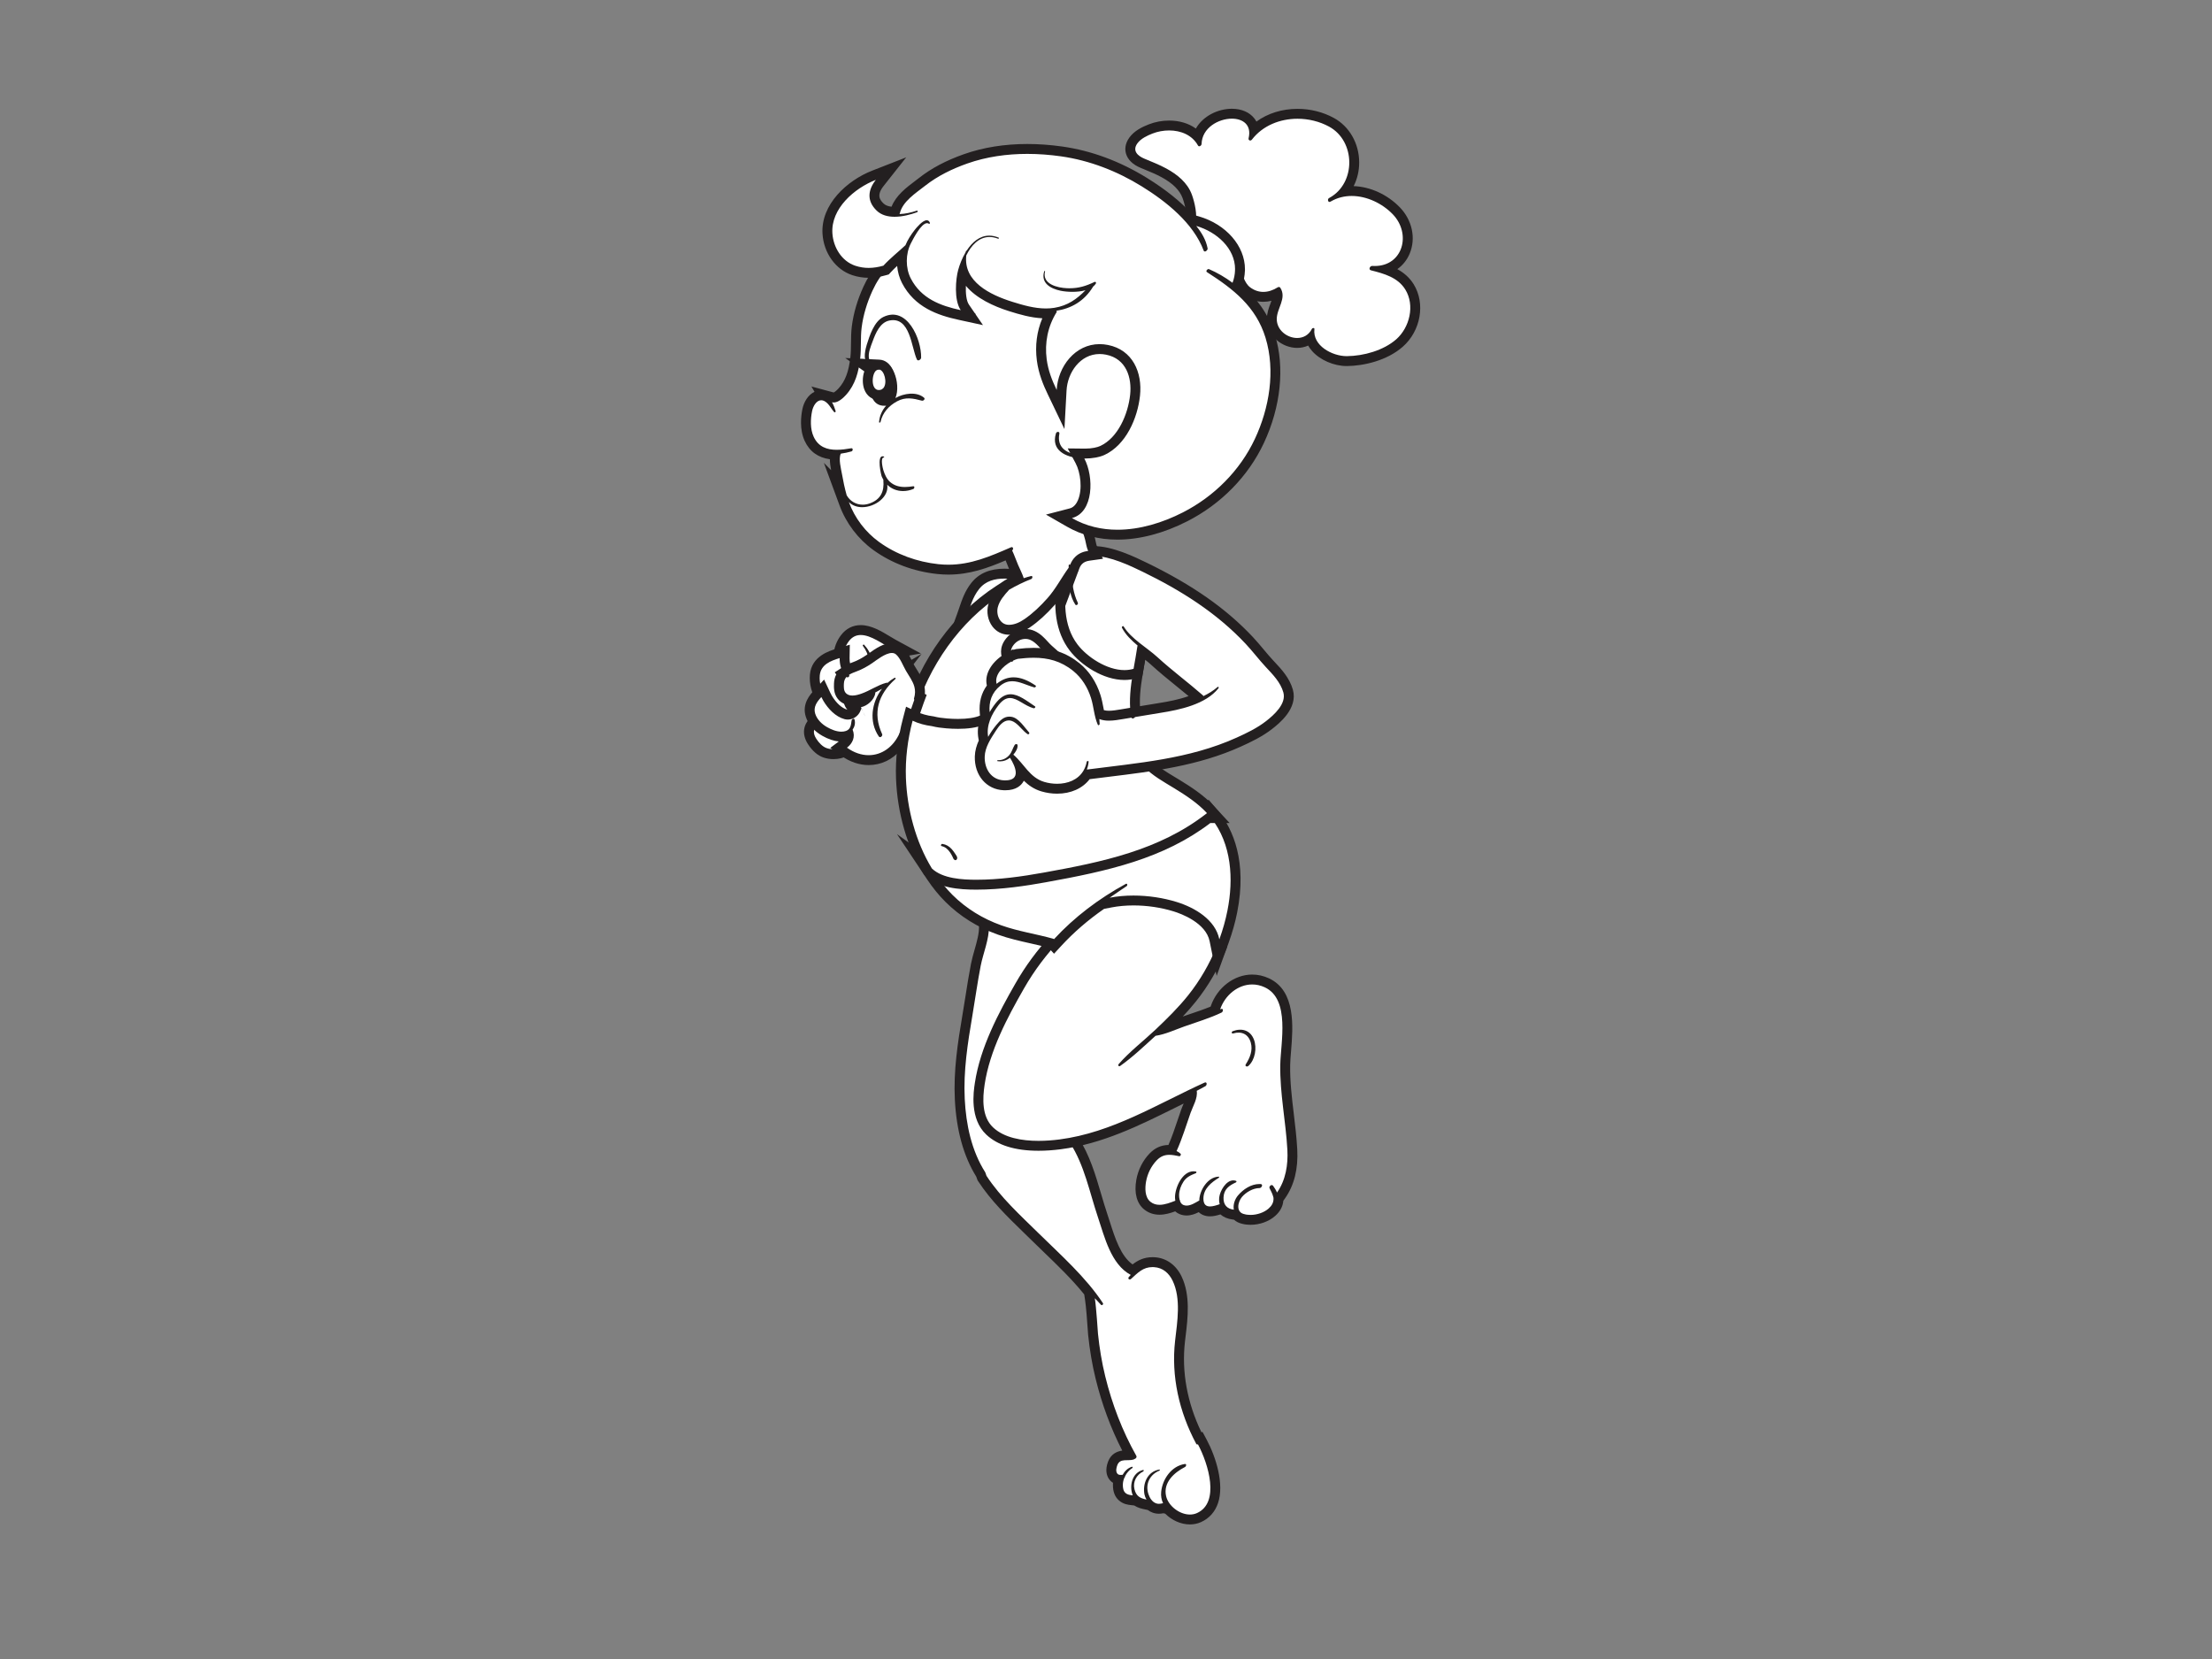 <?xml version="1.0" encoding="utf-8"?>
<!-- Generator: Adobe Illustrator 17.0.0, SVG Export Plug-In . SVG Version: 6.00 Build 0)  -->
<!DOCTYPE svg PUBLIC "-//W3C//DTD SVG 1.1//EN" "http://www.w3.org/Graphics/SVG/1.1/DTD/svg11.dtd">
<svg version="1.1" id="Layer_1" xmlns="http://www.w3.org/2000/svg" xmlns:xlink="http://www.w3.org/1999/xlink" x="0px" y="0px"
	 width="800px" height="600px" viewBox="0 0 800 600" enable-background="new 0 0 800 600" xml:space="preserve">
<rect x="0" y="0" width="800" height="600" fill="#808080" stroke="none"/>
<g>
	<path fill="#231F20" d="M510.751,106.487c-1.206-5.211-5.701-7.646-10.389-9.166c7.629-2.044,10.881-10.596,6.624-18.285
		c-4.051-7.317-13.935-11.055-22.027-9.09c6.19-6.603,6.231-17.975-1.221-24.069c-8.525-6.969-22.892-5.658-30.495,2.094
		c0.213-9.971-17.569-7.784-19.808,2.273c-3.03-3.674-7.931-4.563-12.671-3.997c-4.061,0.486-10.755,3.124-11.161,7.861
		c-0.178,2.044,2.147,3.43,3.62,4.265c3.281,1.856,6.872,2.987,10.066,5.054c2.954,1.903,5.184,4.462,6.589,7.685
		c0.985,2.245,1.963,6.427,1.55,9.2c-1.051-1.183-2.152-2.321-3.229-3.409c-3.986-4.026-8.579-7.611-13.355-10.65
		c-9.986-6.357-21.057-10.352-32.799-11.839c-12.057-1.525-24.533-0.197-35.826,4.334c-5.312,2.131-10.05,5.246-14.468,8.848
		c-3.045,2.478-6.823,5.449-7.133,9.655c-0.008,0.087,0.031,0.134,0.064,0.188c-1.57,0-3.136-0.223-4.669-0.782
		c-2.588-0.943-4.483-3.604-4.576-6.33c-0.083-2.46,2.019-4.624,3.641-6.202c0.48-0.463,0.079-1.125-0.534-0.952
		c-9.224,2.652-20.195,11.812-18.883,22.501c1.136,9.258,9.959,14.404,18.267,12.296c-0.319,0.422-0.633,0.846-0.914,1.289
		c-3.314,5.197-5.594,10.782-6.823,16.829c-1.175,5.805-0.271,11.595-0.902,17.418c-0.372,3.465-4.698,13.782-9.508,10.366
		c-0.068-0.052-0.153-0.043-0.236-0.017c-0.96-0.749-2.207-1.034-3.906-0.546c-3.608,1.039-4.137,7.166-3.951,10.108
		c0.219,3.461,1.146,7.532,4.414,9.408c2.094,1.204,4.415,1.514,6.75,1.361c-1.742,3.231,0.598,10.844,1.148,13.296
		c1.651,7.412,5.345,13.773,11.125,18.753c13.728,11.829,34.58,12.629,49.798,3.475c0.505,1.285,1.502,4.377,1.645,4.758
		c0.453,1.185,0.894,2.443,1.413,3.649c-5.01-1.067-10.079-0.583-14.001,2.946c-3.566,3.211-5.734,9.293-6.161,13.931
		c-0.006,0.07,0.004,0.124,0.021,0.176c-2.967,3.331-5.652,6.868-8.051,10.358c-2.764,4.024-5.126,8.296-7.112,12.725
		c-0.215-0.035-0.43-0.072-0.645-0.101c-0.236-1.907-1.101-3.742-2.363-5.465c-1.713-2.338-2.457-5.718-4.754-7.592
		c-0.414-0.339-0.898-0.505-1.413-0.559c-4.204-4.394-12.387-8.995-17.365-3.434c-1.442,1.61-2.302,3.943-2.464,6.316
		c-8.051,0.528-9.477,7.867-6.889,14.036c-2.118,1.489-3.492,3.904-3.161,6.537c0.174,1.378,0.869,2.605,1.798,3.657
		c-1.521,0.567-2.087,2.245-1.909,3.85c0.29,2.625,2.64,5.077,4.952,6.098c2.081,0.916,4.654,0.623,6.711-0.453
		c0.035,0.042,0.108,0.039,0.135-0.017c0.159-0.32,2.464,1.612,2.693,1.767c0.921,0.633,1.992,1.008,3.051,1.322
		c2.114,0.625,4.444,0.41,6.543-0.132c2.935-0.753,5.689-2.757,7.414-5.345c0.031,0.013,0.058,0.027,0.099,0.031
		c0.505,0.043,1.024,0.079,1.496-0.033c-0.538,3.54-0.842,7.122-0.879,10.724c-0.157,15.584,5.345,31.254,15.308,43.242
		c4.156,4.998,9.696,8.914,15.813,11.825c-3.3,11.678-5.221,23.412-7.485,35.323c-1.901,9.996-3.072,20.327-2.257,30.505
		c0.765,9.574,3.194,18.92,8.852,26.734c3.883,6.75,10.546,12.501,15.683,17.586c4.497,4.452,9.065,8.838,13.546,13.304
		c3.366,3.353,6.496,6.916,9.706,10.41c-0.095,1.723,0.199,3.631,0.246,5.306c0.085,2.654,0.292,5.319,0.496,7.967
		c0.441,5.683,1.227,11.237,2.489,16.796c2.189,9.7,5.689,19.311,10.869,27.83c-1.27-0.161-2.805,0.085-3.806,0.379
		c-1.51,0.449-2.482,2.149-2.942,3.54c-0.426,1.287-0.449,2.958,0.43,4.061c0.643,0.801,1.673,1.059,2.619,0.863
		c-0.24,0.807-0.387,1.63-0.414,2.433c-0.099,2.93,2.373,5.246,5.296,4.216c0.004,0,0.004-0.008,0.008-0.01
		c1.005,1.551,2.689,2.431,4.952,1.719c0.075-0.025,0.132-0.083,0.19-0.141c1.568,1.92,4.082,3.159,6.103,1.626
		c1.808,2.408,4.973,3.839,8.117,4.239c6.08,0.765,8.966-5.182,9.411-10.292c0.523-5.989-1.626-12.323-5.172-17.191
		c0.004-0.06,0.004-0.124-0.014-0.184c-2.485-7.787-5.962-15.015-7.284-23.165c-1.45-8.943,1.245-17.816,0.945-26.779
		c-0.178-5.354-1.351-11.769-6.665-14.249c-4.295-2.005-7.809-0.163-10.73,2.625c-7.205-6.101-9.214-14.365-12.311-22.983
		c-2.78-7.758-3.993-17.57-9.795-23.827c8.134-1.551,15.991-4.609,23.515-7.965c6.839-3.051,13.509-6.489,20.116-10.014
		c0.025,2.977-2.4,6.949-3.339,9.52c-1.363,3.724-2.704,7.472-3.988,11.229c-2.158-0.314-4.547,0.668-6.198,2.027
		c-2.846,2.335-4.537,6.034-5.174,9.603c-0.528,2.983-0.263,6.597,2.273,8.622c2.878,2.294,7.307,0.966,10.352-0.678
		c0.356,0.734,0.898,1.357,1.678,1.765c2.185,1.14,4.992-0.468,6.721-1.812c0.831,3.207,5.023,2.946,7.658,1.188
		c0.906,1.74,2.718,2.801,5.134,2.42c0.058-0.006,0.112-0.037,0.168-0.064c0.3,0.441,0.703,0.831,1.227,1.146
		c0.352,0.213,0.72,0.37,1.096,0.503c-0.07,0.387,0.143,0.753,0.678,0.546c0.203-0.076,0.393-0.161,0.592-0.244
		c2.625,0.352,5.495-0.813,7.6-2.187c1.444-0.943,2.938-2.023,3.864-3.502c0.511-0.821,0.563-1.74,0.372-2.654
		c2.824-3.56,4.535-7.979,4.897-13.389c0.422-6.293-1.136-12.586-1.843-18.805c-0.883-7.793-0.765-15.583-0.455-23.403
		c0.335-8.542,0.904-20.966-10.062-22.71c-6.947-1.105-13.881,4.499-15.097,11.185c-3.562,1.111-7.046,2.656-10.519,3.962
		c-0.763,0.286-5.707,1.868-9.146,3.173c4.162-3.877,8.113-7.973,11.655-12.425c7.278-9.144,11.94-20.319,14.175-31.74
		c2.139-10.941,1.138-22.443-5.019-31.945c-5.788-8.931-16.587-13.837-25.447-19.406c11.939-1.736,23.66-4.626,34.669-9.762
		c5.879-2.739,13.211-6.868,15.557-13.354c2.342-6.475-4.361-11.947-8.186-16.214c-6.347-7.087-12.431-13.717-20.155-19.383
		c-6.413-4.702-13.372-8.517-20.439-12.117c-4.833-2.46-9.814-4.868-15.091-6.218c-2.038-0.523-4.489-1.016-6.845-0.943
		c-0.091-1.657-0.743-3.349-1.204-4.942c-0.273-0.952-0.604-1.891-1.024-2.782c10.505,3.618,22.245,1.371,32.543-3.171
		c12.503-5.519,22.71-15.008,29.194-27.025c6.163-11.419,8.399-25.329,5.49-38.016c-1.858-8.118-6.777-15.11-13.24-20.205
		c0.525-1.194,0.873-2.377,1.071-3.54c1.738,2.83,2.274,5.668,5.921,7.187c2.764,1.154,5.85,0.261,8.351-1.144
		c1.374,3.014-1.314,7.034-1.653,10.134c-0.281,2.586,1.493,4.884,3.469,6.31c3.49,2.517,8.045,1.986,10.546-1.177
		c0.482,4.901,5.755,8.111,10.285,9.04c7.158,1.467,15.335-1.506,20.971-5.832C511.135,119.745,512.224,112.848,510.751,106.487z
		 M411.011,246.052c0.513-3.889,1.266-7.747,1.512-11.665c1.413,1.16,2.838,2.309,4.127,3.542
		c5.317,5.114,10.993,10.428,17.222,14.439c-4.479,1.913-9.543,2.935-13.96,3.641c-3.026,0.484-6.175,1.188-9.348,1.75
		C410.402,253.82,410.485,249.992,411.011,246.052z"/>
	<path fill="#231F20" d="M393.991,138.527c-3.25,3.703-4.11,9.659-3.889,14.392c0.045,0.941,1.272,0.556,1.326-0.205
		c0.137-2.135,0.356-4.247,0.767-6.324c0.974-0.114,1.936-0.157,2.923-0.033c1.396,0.174,2.203,1.189,3.413,1.701
		c0.42,0.178,0.788-0.344,0.647-0.712c-0.987-2.476-4.383-2.408-6.767-2.031c0.178-0.736,0.379-1.467,0.625-2.193
		c1.258-3.736,6.415-9.454,10.426-5.331c0.244,0.244,0.683-0.147,0.6-0.43C402.709,132.612,396.006,136.233,393.991,138.527z"/>
	<g>
		<path fill="#FFFFFF" d="M347.803,222.755c0.274-0.748,0.529-1.501,0.782-2.252c0.985-2.92,2.004-5.938,4.139-8.61
			c2.379-2.98,5.85-4.429,10.612-4.429c1.2,0,2.506,0.086,4.11,0.27l3.329,0.382l-2.169,2.555c-0.393,0.462-0.804,0.92-1.24,1.38
			l-0.233,0.246l-0.307,0.144c-5.437,2.548-10.833,6.638-16.04,12.158l-5.981,6.34L347.803,222.755z"/>
		<path fill="#231F20" d="M363.335,209.255c1.301,0,2.619,0.11,3.906,0.258c-0.372,0.438-0.761,0.871-1.175,1.307
			c-6.223,2.917-11.752,7.431-16.583,12.551c1.314-3.585,2.176-7.28,4.638-10.36C356.49,210.042,359.857,209.255,363.335,209.255
			 M363.335,205.675c-5.341,0-9.271,1.669-12.011,5.102c-2.331,2.917-3.401,6.087-4.435,9.154c-0.249,0.736-0.499,1.475-0.767,2.207
			l-5.997,16.365l11.961-12.677c5.053-5.356,10.266-9.313,15.498-11.767l0.614-0.288l0.465-0.49
			c0.459-0.486,0.892-0.966,1.306-1.454l4.338-5.108l-6.659-0.764C365.976,205.765,364.605,205.675,363.335,205.675L363.335,205.675
			z"/>
	</g>
	<g>
		<path fill="#FFFFFF" d="M342.152,263.226c-0.916-0.075-1.827-0.126-2.718-0.175c-1.733-0.095-3.526-0.194-5.321-0.476l-0.192-0.03
			l-0.181-0.071c-1.783-0.696-3.201-1.599-4.335-2.761l-0.732-0.751l0.296-1.005c5.459-18.525,17.193-34.73,32.191-44.461
			l9.773-6.34l-7.418,8.981c-1.358,1.645-2.099,3.069-2.329,4.484c-0.218,1.349,0.098,2.607,0.893,3.54
			c0.749,0.88,1.846,1.365,3.089,1.365c0.137,0,0.276-0.006,0.417-0.018c3.657-0.307,7.359-3.982,10.063-6.666l0.176-0.175
			c2.665-2.648,5.179-5.815,7.684-9.681l5.411-8.347l-2.162,9.709c-1.547,6.949-2.181,16.676,3.58,23.553
			c2.541,3.024,5.84,5.25,10.382,7.001c2.386,0.926,4.346,1.376,5.994,1.376c0.878,0,1.654-0.134,2.308-0.399l2.955-1.197
			l-0.518,3.147c-0.742,4.507-1.348,9.321-0.766,13.983l0.214,1.719l-1.711,0.27c-2.841,0.449-5.173,0.658-7.338,0.658
			c-1.574,0-3.021-0.111-4.419-0.338l-1.564,0.07l-0.206-1.655c-0.827-7.319-3.509-12.723-8.2-16.52
			c-2.197-1.779-4.942-3.081-7.939-3.767l-0.563-0.129l-0.382-0.433c-0.394-0.448-0.79-0.92-1.191-1.396
			c-1.989-2.369-4.045-4.818-6.441-4.818c-0.522,0-1.056,0.107-1.632,0.326c-1.292,0.494-3.04,2.298-3.444,3.972
			c-0.212,0.877,0.047,1.295,0.262,1.533l1.409,1.57l-1.778,1.135c-1.311,0.836-2.57,2.151-2.984,2.584
			c-1.445,1.504-2.555,3.742-1.908,4.68l0.819,1.189l-0.99,1.052c-2.415,2.568-3.312,6.448-2.134,9.225l0.315,0.745l-0.35,0.728
			c-0.177,0.368-0.334,0.742-0.482,1.115l-0.397,1l-1.068,0.119c-1.501,0.167-2.965,0.405-4.423,0.643
			c-2.488,0.407-5.06,0.826-7.777,0.883l-2.486,0.052L342.152,263.226z"/>
		<path fill="#231F20" d="M385.007,209.961c-1.889,8.484-1.862,18.149,3.955,25.091c3.029,3.606,6.758,5.844,11.109,7.522
			c1.943,0.754,4.356,1.496,6.638,1.496c1.038,0,2.05-0.154,2.979-0.53c-0.797,4.841-1.37,9.737-0.776,14.495
			c-2.362,0.373-4.729,0.636-7.058,0.636c-1.441,0-2.867-0.101-4.27-0.338c-0.014-0.003-0.028-0.005-0.041-0.005
			c-0.034,0-0.067,0.008-0.099,0.009c-0.778-6.887-3.198-13.134-8.852-17.71c-2.453-1.986-5.476-3.391-8.666-4.121
			c-2.564-2.913-5.174-6.822-8.974-6.822c-0.714,0-1.467,0.137-2.271,0.444c-2.824,1.08-6.254,5.724-3.877,8.372
			c-1.32,0.842-2.52,2.025-3.314,2.855c-1.502,1.564-3.566,4.791-2.089,6.934c-2.72,2.892-4.034,7.482-2.478,11.15
			c-0.194,0.405-0.368,0.817-0.532,1.229c-4.082,0.453-7.892,1.429-12.04,1.516c0.079-0.252,0.017-0.525-0.321-0.565
			c-3.304-0.418-6.475-0.316-9.64-0.813c-1.399-0.546-2.677-1.291-3.705-2.344c5.147-17.466,16.436-33.726,31.448-43.465
			c-1.326,1.605-2.389,3.335-2.716,5.335c-0.616,3.814,2.009,6.983,5.749,6.983c0.185,0,0.373-0.008,0.565-0.024
			c4.394-0.368,8.415-4.441,11.351-7.354C380.081,216.957,382.686,213.542,385.007,209.961 M392.824,191.321l-10.82,16.693
			c-2.435,3.757-4.87,6.827-7.445,9.384l-0.174,0.174c-2.508,2.491-5.943,5.901-8.952,6.152c-0.09,0.008-0.179,0.012-0.266,0.012
			c-0.72,0-1.318-0.254-1.727-0.736c-0.448-0.527-0.622-1.271-0.488-2.096c0.177-1.084,0.794-2.238,1.943-3.627l14.837-17.961
			l-19.545,12.679c-15.352,9.96-27.354,26.528-32.934,45.457l-0.592,2.012l1.465,1.5c1.315,1.348,2.939,2.387,4.964,3.178
			l0.363,0.143l0.385,0.06c1.883,0.296,3.722,0.396,5.499,0.494c0.146,0.008,0.29,0.015,0.434,0.024l-0.314,1.006l4.971-0.105
			c2.844-0.059,5.48-0.489,8.029-0.905c1.486-0.243,2.89-0.472,4.332-0.632l2.138-0.237l0.793-2
			c0.133-0.335,0.274-0.671,0.432-1.001l0.699-1.458l-0.631-1.487c-0.9-2.12-0.13-5.259,1.79-7.3l1.98-2.104l-1.505-2.184
			c0.085-0.517,0.68-1.672,1.59-2.619c0.381-0.397,1.529-1.597,2.657-2.317l3.557-2.269l-2.693-2.999
			c0.11-0.778,1.384-2.403,2.367-2.778c0.366-0.14,0.691-0.208,0.992-0.208c1.561,0,3.426,2.221,5.07,4.18
			c0.41,0.487,0.814,0.969,1.217,1.429l0.763,0.866l1.125,0.258c2.732,0.626,5.226,1.806,7.213,3.413
			c4.367,3.535,6.766,8.406,7.548,15.331l0.374,3.322l3.105-0.139c1.424,0.219,2.896,0.327,4.487,0.327
			c2.261,0,4.682-0.215,7.617-0.68l3.422-0.541l-0.428-3.438c-0.554-4.436,0.035-9.096,0.755-13.47l1.036-6.292l-5.91,2.394
			c-0.44,0.178-0.99,0.267-1.636,0.267c-1.403,0-3.2-0.421-5.344-1.253c-4.313-1.663-7.291-3.663-9.663-6.486
			c-5.291-6.315-4.663-15.455-3.202-22.012L392.824,191.321L392.824,191.321z"/>
	</g>
	<g>
		<path fill="#FFFFFF" d="M364.502,238.513c-0.765-1.784-1.274-3.948,0.75-6.47c1.384-1.729,3.475-2.764,5.594-2.764
			c0.928,0,1.817,0.196,2.646,0.582c1.746,0.812,3.001,2.179,4.109,3.384c0.498,0.543,0.994,1.087,1.536,1.57l4.387,3.908
			l-5.82-0.798c-0.936-0.128-1.879-0.193-2.804-0.193c-2.406,0-4.648,0.424-6.668,1.26l-0.238,0.185l-0.512,0.087
			c-0.16,0.021-0.378,0.087-0.663,0.203l-1.625,0.657L364.502,238.513z"/>
		<path fill="#231F20" d="M370.846,231.069c0.64,0,1.282,0.131,1.89,0.415c2.147,0.999,3.469,3.117,5.211,4.669
			c-1.012-0.139-2.031-0.21-3.047-0.21c-2.618,0-5.207,0.474-7.557,1.482c-0.035,0.017-0.064,0.043-0.093,0.064
			c-0.364,0.048-0.734,0.17-1.103,0.319c-0.71-1.655-0.852-2.958,0.501-4.644C367.676,231.878,369.256,231.069,370.846,231.069
			 M370.846,227.49L370.846,227.49c-2.656,0-5.27,1.285-6.993,3.437c-2.658,3.313-1.841,6.319-0.995,8.29l1.382,3.223l3.25-1.315
			c0.089-0.036,0.177-0.073,0.266-0.094l0.887-0.116l0.464-0.348c1.752-0.694,3.7-1.047,5.793-1.047c0.844,0,1.706,0.06,2.561,0.178
			l11.641,1.595l-8.773-7.815c-0.453-0.402-0.917-0.909-1.409-1.444c-1.221-1.329-2.605-2.835-4.673-3.797
			C373.181,227.743,372.036,227.49,370.846,227.49L370.846,227.49z"/>
	</g>
	<path fill="#231F20" d="M331.906,260.282c-0.536-0.149-1.078-0.327-1.616-0.534c0.068-0.24,0.153-0.474,0.219-0.709
		C330.944,259.502,331.415,259.914,331.906,260.282z"/>
	<g>
		<path fill="#FFFFFF" d="M304.762,243.767c-2.317-4.285-2.001-9.253,0.822-12.966c1.477-1.944,3.402-2.93,5.721-2.93
			c3.326,0,6.69,2.041,9.657,3.841c0.786,0.477,1.533,0.931,2.221,1.304l4.515,2.451l-5.06,0.884
			c-1.307,0.229-2.928,1.178-3.897,1.745l-0.206,0.12c-0.792,0.461-1.557,0.976-2.313,1.499l-2.322,1.602l-0.005-0.03
			c-0.006,0.004-0.012,0.008-0.019,0.012c-1.251,0.801-2.577,1.311-3.859,1.806c-0.676,0.261-1.353,0.519-2.006,0.824
			c-0.14,0.065-0.316,0.186-0.541,0.37l-1.678,1.372L304.762,243.767z"/>
		<path fill="#231F20" d="M311.306,229.66c3.669,0,7.927,3.248,11.024,4.929c-1.727,0.302-3.595,1.44-4.696,2.081
			c-0.832,0.484-1.634,1.024-2.429,1.572c-0.316-1.913-1.382-3.641-2.698-5.074c-0.039-0.042-0.087-0.059-0.138-0.059
			c-0.202,0-0.446,0.285-0.313,0.46c1.243,1.636,1.932,3.335,2.263,5.273c-0.464,0.319-0.927,0.643-1.405,0.948
			c-1.748,1.119-3.794,1.647-5.662,2.52c-0.319,0.149-0.621,0.364-0.916,0.606c-1.88-3.477-1.814-7.762,0.672-11.03
			C308.235,230.272,309.715,229.66,311.306,229.66 M311.306,226.081L311.306,226.081c-2.867,0-5.339,1.259-7.147,3.639
			c-3.254,4.277-3.626,9.986-0.97,14.898l2.061,3.812l3.354-2.744c0.067-0.055,0.132-0.111,0.204-0.154
			c0.539-0.249,1.176-0.495,1.852-0.755c0.596-0.23,1.227-0.474,1.872-0.757l0.062,0.373l4.644-3.204
			c0.703-0.485,1.455-0.994,2.196-1.424l0.21-0.123c0.865-0.506,2.311-1.353,3.302-1.526l10.12-1.77l-9.029-4.902
			c-0.665-0.362-1.387-0.801-2.146-1.262C318.88,228.355,315.133,226.081,311.306,226.081L311.306,226.081z"/>
	</g>
	<g>
		<path fill="#FFFFFF" d="M306.772,260.631c-0.89,0-1.829-0.229-2.871-0.699c-2.485-1.122-4.781-3.395-6.828-6.755
			c-1.268-2.08-2.71-5.342-2.372-9.062c0.494-5.44,5.877-7.05,8.464-7.825l2.345-0.701l-0.043,2.447
			c-0.033,1.907,0.442,3.606,1.335,4.782l0.834,1.096L306.791,245c-1.178,1.513-1.737,3.797-1.245,5.09
			c0.154,0.407,0.455,0.895,1.415,1.071c0.343,0.062,0.709,0.086,1.075,0.089l1.694,0.015l0.078,1.692
			c0.052,1.109,0.404,1.109,0.717,1.109h5.04l-3.741,3.076C310.755,258.86,309.284,260.631,306.772,260.631z"/>
		<path fill="#231F20" d="M303.678,238.004c-0.037,2.154,0.48,4.29,1.7,5.896c-2.263,2.907-2.95,8.246,1.258,9.022
			c0.451,0.081,0.916,0.114,1.384,0.118c0.075,1.596,0.814,2.817,2.503,2.817c0.017,0,0.031-0.001,0.047-0.001
			c-0.066,0.054-0.12,0.112-0.17,0.186c-1.067,1.737-2.093,2.8-3.63,2.8c-0.616,0-1.317-0.172-2.135-0.541
			c-2.592-1.171-4.595-3.69-6.035-6.055c-1.448-2.375-2.373-5.17-2.118-7.969C296.839,240.358,300.422,238.979,303.678,238.004
			 M307.342,233.172l-4.69,1.404c-2.733,0.817-9.13,2.732-9.733,9.377c-0.303,3.329,0.606,6.841,2.627,10.155
			c2.236,3.673,4.8,6.181,7.617,7.454c1.281,0.578,2.46,0.859,3.608,0.859c3.518,0,5.499-2.646,6.413-4.076l7.639-6.207
			l-9.254,0.125l-0.128-2.772l-3.388-0.031c-0.305-0.002-0.569-0.023-0.784-0.062c-0.03-0.004-0.056-0.01-0.076-0.017
			c-0.163-0.551,0.109-2.123,1.012-3.282l1.692-2.173l-1.667-2.193c-0.652-0.856-0.997-2.16-0.97-3.667L307.342,233.172
			L307.342,233.172z"/>
	</g>
	<g>
		<path fill="#FFFFFF" d="M310.522,256.733c-1.894,0-3.351-1.338-3.712-3.409l-0.348-2.009l2.037-0.087
			c1.729-0.072,3.763-0.68,6.217-1.854l4.777-2.285l-2.41,4.714c-1.105,2.159-2.609,3.627-4.598,4.489
			C311.808,256.585,311.149,256.733,310.522,256.733z"/>
		<path fill="#231F20" d="M315.486,250.99c-0.84,1.643-1.967,2.904-3.715,3.662c-0.463,0.201-0.881,0.293-1.249,0.293
			c-1.088,0-1.752-0.799-1.949-1.927C310.824,252.922,313.225,252.071,315.486,250.99 M323.494,243.189l-9.553,4.572
			c-2.2,1.053-4.057,1.618-5.519,1.68l-4.074,0.172l0.699,4.017c0.509,2.926,2.709,4.892,5.475,4.892
			c0.873,0,1.773-0.197,2.672-0.587c2.386-1.033,4.18-2.772,5.48-5.317L323.494,243.189L323.494,243.189z"/>
	</g>
	<g>
		<path fill="#FFFFFF" d="M301.425,272.756c-1.034,0-2.029-0.156-2.959-0.466c-1.735-0.576-3.329-1.959-4.734-4.109
			c-1.861-2.859-1.498-5.603,0.996-7.533l1.253-0.97l1.115,1.127c0.666,0.672,1.477,1.306,2.346,1.832
			c1.542,0.931,3.246,1.465,4.673,1.465c0.495,0,0.956-0.065,1.366-0.193c0.3-0.093,0.588-0.248,0.862-0.461l2.305-1.796
			l0.553,2.868c0.619,3.208-0.575,5.701-3.452,7.214C304.474,272.403,302.979,272.756,301.425,272.756z"/>
		<path fill="#231F20" d="M295.823,262.063c0.821,0.83,1.765,1.543,2.691,2.104c1.583,0.955,3.639,1.724,5.6,1.724
			c0.652,0,1.291-0.085,1.901-0.276c0.526-0.164,1.005-0.428,1.428-0.757c0.447,2.315-0.244,4.09-2.528,5.29
			c-1.038,0.547-2.27,0.819-3.49,0.819c-0.824,0-1.643-0.125-2.393-0.374c-1.61-0.534-2.909-2.023-3.802-3.391
			C293.933,265.21,294.038,263.445,295.823,262.063 M296.138,257.294l-2.505,1.939c-3.225,2.497-3.762,6.299-1.403,9.923
			c1.636,2.504,3.544,4.128,5.674,4.836c1.109,0.368,2.294,0.556,3.521,0.556c1.843,0,3.627-0.426,5.156-1.231
			c3.594-1.889,5.148-5.133,4.376-9.136l-1.107-5.735l-4.608,3.591c-0.101,0.079-0.202,0.135-0.291,0.161
			c-0.244,0.076-0.523,0.115-0.838,0.115c-1.094,0-2.497-0.452-3.751-1.209c-0.741-0.448-1.434-0.987-1.997-1.558L296.138,257.294
			L296.138,257.294z"/>
	</g>
	<g>
		<path fill="#FFFFFF" d="M314.167,274.909c-3.038,0.001-6.112-1.054-8.892-3.048l-1.975-1.418l1.939-1.465
			c0.737-0.555,1.78-1.61,1.752-3.102c-0.443,0.202-0.961,0.356-1.569,0.449c-0.378,0.057-0.754,0.084-1.132,0.084
			c-1.811,0-3.829-0.622-5.998-1.848c-1.493-0.839-4.156-2.723-5.165-5.891c-1.18-3.721,1.388-6.476,2.622-7.8l1.805-1.935
			l1.124,2.395c0.197,0.421,0.414,0.836,0.654,1.242c0.856,1.438,3.218,4.891,6.571,5.789c0.234,0.062,0.47,0.094,0.703,0.094
			c0.453,0,0.907-0.115,1.35-0.339l0.161-0.083c0.719-0.419,1.257-1.086,1.509-1.87c-0.152-0.513-0.081-0.778,0.155-1.226l0.4-0.758
			l0.841-0.163c1.25-0.244,2.573-1.242,3.278-2.346c-0.705,0.329-1.429,0.636-2.173,0.896c-0.955,0.336-2.398,0.785-3.845,0.785
			c-2.108,0-3.294-0.954-3.918-1.753c-1.052-1.345-0.994-3.082-0.956-4.233c0.039-1.425,0.453-2.59,1.232-3.535l-0.268-0.357
			l1.166-0.616l0.512-0.545l0.185,0.159c0.946-0.584,1.984-0.972,2.989-1.348c1.739-0.652,3.341-1.503,5.193-2.761
			c0.213-0.144,0.471-0.33,0.763-0.542c1.905-1.375,4.785-3.453,7.367-3.453c0.985,0,1.878,0.307,2.585,0.886
			c1.434,1.183,2.364,3.075,3.184,4.745c0.302,0.614,0.59,1.204,0.884,1.703c0.282,0.479,0.569,0.938,0.849,1.386
			c0.952,1.523,1.851,2.962,2.333,4.675l0.087,0.33c0.309,1.273,0.339,2.56,0.088,3.898l0.361,0.187l-0.555,1.485
			c-1.693,4.531-2.968,9.302-3.793,14.178l-0.241,1.428l-1.447,0.062c-0.219,0.009-0.446,0.058-0.668,0.099l-1.55,0.273
			C321.992,273.023,318.282,274.909,314.167,274.909z"/>
		<path fill="#231F20" d="M322.549,236.158c0.544-0.001,1.038,0.141,1.448,0.479c1.62,1.336,2.611,4.191,3.664,5.974
			c1.204,2.04,2.485,3.736,3.02,5.707c0,0.012,0.004,0.023,0.01,0.037c0.337,1.27,0.364,2.654-0.143,4.32
			c-0.058,0.188,0.023,0.302,0.139,0.362c-1.754,4.696-3.045,9.559-3.881,14.506c-0.389,0.017-0.799,0.11-1.189,0.178
			c0.416-0.784,0.759-1.597,0.964-2.449c0.11-0.456-0.2-0.71-0.535-0.71c-0.241,0-0.495,0.131-0.617,0.412
			c-2.291,5.262-6.576,8.145-11.262,8.145c-2.584,0-5.289-0.875-7.849-2.713c2.002-1.512,3.136-3.871,2.04-6.527
			c0.726-1.022,1.053-2.319,0.708-3.608c-0.064-0.243-0.209-0.338-0.372-0.338c-0.298,0-0.658,0.321-0.697,0.642
			c-0.259,2.058-0.482,3.618-2.845,3.98c-0.285,0.042-0.573,0.063-0.86,0.063c-1.787,0-3.614-0.768-5.118-1.617
			c-1.903-1.07-3.666-2.76-4.34-4.876c-0.778-2.451,0.66-4.357,2.226-6.036c0.221,0.472,0.464,0.937,0.732,1.392
			c1.688,2.834,4.363,5.728,7.65,6.608c0.393,0.105,0.783,0.155,1.166,0.155c0.763,0,1.497-0.196,2.161-0.534
			c0.037-0.008,0.062-0.019,0.091-0.042c1.254-0.672,2.234-1.872,2.584-3.357c0.002-0.011,0.007-0.016,0.014-0.016
			c0.066,0,0.321,0.449,0.6,0.988c0.405,0.873,0.838,1.8,0.827,1.802c0.002,0.001,0.004,0.002,0.004,0.002
			c0.046,0-0.418-1-0.832-1.804c-0.362-0.777-0.703-1.51-0.691-1.512c2.313-0.451,4.812-2.644,5.19-5.015
			c0.019-0.122-0.01-0.207-0.058-0.271c0.867-0.449,1.711-0.916,2.495-1.38c-3.784,4.878-4.818,11.914-1.165,17.23
			c0.128,0.187,0.295,0.265,0.464,0.265c0.476,0,0.974-0.608,0.738-1.119c-3.519-7.691-1.394-14.38,4.787-19.891
			c0.232-0.204,0.066-0.472-0.169-0.472c-0.054,0-0.114,0.014-0.172,0.047c-0.898,0.519-1.742,1.132-2.511,1.818
			c-0.06-0.049-0.138-0.078-0.236-0.078c-0.044,0-0.093,0.006-0.147,0.02c-3.134,0.825-5.964,2.875-9.042,3.947
			c-0.929,0.327-2.133,0.686-3.256,0.686c-0.974,0-1.888-0.27-2.507-1.064c-0.674-0.863-0.608-2.149-0.575-3.173
			c0.031-1.121,0.405-1.924,0.978-2.534c0.031,0.027,0.062,0.066,0.095,0.097c0.079,0.067,0.17,0.096,0.263,0.096
			c0.384,0,0.809-0.492,0.563-0.833c-0.021-0.025-0.031-0.052-0.05-0.077c0.823-0.536,1.82-0.908,2.801-1.274
			c2.031-0.761,3.784-1.742,5.573-2.956C316.839,238.883,320.168,236.158,322.549,236.158 M322.549,232.578L322.549,232.578
			c-2.917,0.001-5.755,1.873-8.413,3.791c-0.277,0.201-0.52,0.377-0.721,0.513c-1.73,1.174-3.217,1.965-4.819,2.565
			c-0.668,0.25-1.394,0.521-2.118,0.865l-0.553-0.479l-1.7,1.809l-2.334,1.519l0.559,0.746c-0.515,0.985-0.792,2.096-0.826,3.317
			c-0.047,1.405-0.12,3.619,1.333,5.477c1.139,1.46,2.853,2.313,4.861,2.427c-0.056,0.275-0.067,0.542-0.041,0.815
			c-0.126,0.207-0.306,0.389-0.523,0.523l-0.108,0.054c-0.19,0.097-0.37,0.145-0.539,0.145c-0.078,0-0.154-0.01-0.235-0.031
			c-1.893-0.507-3.949-2.369-5.506-4.983c-0.193-0.327-0.382-0.685-0.568-1.081l-2.249-4.792l-3.609,3.873
			c-1.352,1.448-4.516,4.843-3.019,9.559c0.887,2.785,3.016,5.238,5.998,6.914c2.083,1.177,4.078,1.86,5.94,2.031l-3.078,2.325
			l3.949,2.834c3.085,2.215,6.52,3.384,9.936,3.384c4.46,0,8.489-1.93,11.457-5.345l0.609-0.105l0.31-0.057
			c0.142-0.026,0.285-0.061,0.426-0.071l2.894-0.124l0.472-2.855c0.805-4.765,2.052-9.425,3.705-13.85l1.11-2.973l-0.659-0.34
			c0.072-1.046-0.004-2.07-0.232-3.091v-0.046l-0.103-0.384c-0.002-0.006-0.004-0.012-0.006-0.02l-0.066-0.251l-0.011-0.027
			c-0.559-1.906-1.546-3.488-2.504-5.021c-0.272-0.435-0.55-0.881-0.825-1.347c-0.101-0.172-0.208-0.368-0.319-0.582l2.888-3.724
			l-3.664,2.165c-0.837-1.684-1.818-3.492-3.374-4.775C325.24,233.026,323.954,232.578,322.549,232.578L322.549,232.578z"/>
	</g>
	<g>
		<path fill="#FFFFFF" d="M430.35,549.543c-3.211,0-6.486-1.784-8.517-4.338l-0.788,0.184c-0.604,0.142-1.207,0.282-1.904,0.282
			c-0.569,0-1.106-0.093-1.642-0.284c-0.586-0.211-1.128-0.531-1.621-0.949l-1.604-0.338c-1.213-0.255-2.41-0.622-3.415-1.353
			l-1.376-0.157c-1.2-0.133-2.462-0.274-3.627-1.294c-1.053-0.923-1.576-2.37-1.556-4.301c0.003-0.611,0.079-1.23,0.226-1.847
			c-0.87-0.158-1.548-0.61-2.025-1.348c-0.745-1.172-0.773-2.686-0.094-4.512c1.11-2.947,3.772-2.973,5.363-2.988
			c0.354-0.003,0.697-0.007,1.005-0.032c-4.7-8.595-8.328-18.028-10.787-28.053c-1.216-4.963-2.114-10.224-2.668-15.637
			c-0.026-0.262-0.073-0.937-0.139-1.868c-0.2-2.86-0.571-8.184-0.992-10.912l-0.371-2.406c-4.508-5.662-9.891-10.848-15.133-15.899
			c-1.472-1.417-2.933-2.827-4.367-4.236c-0.949-0.934-1.909-1.867-2.872-2.803c-5.76-5.597-11.716-11.383-16.17-18.214
			l-0.112-0.171l-0.164-0.443c-0.107-0.289-0.213-0.578-0.308-0.872c-4.477-7.122-7.024-16.273-7.572-27.201
			c-0.509-10.112,1.019-20.162,2.766-30.424c0.383-2.242,0.736-4.488,1.09-6.735c0.591-3.748,1.201-7.622,1.943-11.427
			c0.325-1.659,0.811-3.368,1.281-5.021c0.859-3.018,1.747-6.14,1.669-9.004l-0.076-2.87l2.611,1.196
			c6.719,3.077,14.306,5.049,21.94,5.7l3.568,0.305l-2.384,2.67c-3.598,4.029-6.788,8.364-9.484,12.884
			c-6.908,11.587-11.448,21.333-14.292,30.673c-3.934,12.902-2.455,21.171,4.395,24.577c3.424,1.703,7.851,2.565,13.16,2.565
			c2.95,0,6.118-0.255,9.685-0.781c0.347-0.051,0.695-0.115,1.042-0.178l1.794-0.311l0.642,0.984
			c3.963,6.065,6.044,13.141,8.057,19.983c0.71,2.416,1.445,4.913,2.242,7.277c0.309,0.917,0.616,1.884,0.934,2.88
			c2.091,6.559,4.461,13.991,10.058,16.992c1.858-1.617,3.943-3.018,7.064-3.018c0.216,0,0.437,0.007,0.663,0.021
			c3.576,0.21,6.5,2.319,8.232,5.939c3.026,6.313,2.104,13.935,1.29,20.659l-0.229,1.922c-1.349,11.718,1.026,23.887,6.872,35.269
			l0.426-0.173l0.757,1.42c3.181,5.965,6.13,15.185,3.975,21.54c-0.913,2.693-2.641,4.634-5.136,5.77
			C432.647,549.305,431.528,549.543,430.35,549.543z"/>
		<path fill="#231F20" d="M357.659,334.896c7.191,3.293,15.12,5.224,22.532,5.857c-3.608,4.04-6.86,8.42-9.686,13.159
			c-5.836,9.789-11.138,20.133-14.466,31.068c-2.696,8.842-4.704,21.721,5.31,26.701c4.133,2.055,9.065,2.752,13.957,2.752
			c3.431,0,6.842-0.342,9.945-0.799c0.575-0.085,1.15-0.201,1.719-0.298c5.215,7.983,7.085,17.904,10.102,26.854
			c2.383,7.069,4.692,17.069,11.874,20.894c-0.223,0.242-0.447,0.492-0.668,0.745c-0.403,0.461-0.114,0.913,0.304,0.913
			c0.153,0,0.324-0.062,0.484-0.206c2.474-2.242,4.314-4.275,7.76-4.275c0.18,0,0.364,0.006,0.554,0.018
			c3.173,0.186,5.414,2.184,6.725,4.926c3.089,6.442,1.68,14.808,0.898,21.603c-1.492,12.958,1.469,25.863,7.625,37.373
			c0.09,0.172,0.232,0.241,0.387,0.241c0.079,0,0.161-0.019,0.242-0.051c3.788,7.104,8.014,21.045-0.323,24.839
			c-0.823,0.376-1.7,0.545-2.584,0.545c-3.817,0-7.809-3.159-8.612-6.642c-1.146-4.952,2.952-8.568,6.835-10.552
			c0.437-0.222,0.649-1.094,0.036-1.094c-0.036,0-0.076,0.002-0.119,0.009c-4.808,0.732-8.055,5.447-8.531,10.023
			c-0.164,1.568,0.11,2.946,0.679,4.148c-0.497,0.116-0.983,0.236-1.498,0.236c-0.33,0-0.672-0.049-1.039-0.18
			c-1.452-0.523-2.325-2.011-2.78-3.401c-1.183-3.61,0.538-7.021,3.997-8.416c0.178-0.078,0.23-0.411,0.01-0.411
			c-0.013,0-0.028,0-0.043,0.003c-4.261,0.712-6.119,5.039-5.378,8.994c0.118,0.619,0.376,1.266,0.736,1.876
			c-2.238-0.472-3.755-1.185-4.361-3.777c-0.627-2.673,0.757-5.215,3.157-6.384c0.219-0.102,0.315-0.56,0.037-0.56
			c-0.023,0-0.05,0.003-0.079,0.01c-4.063,1.006-5.068,5.925-3.711,9.175c-0.958-0.11-1.856-0.165-2.652-0.863
			c-0.803-0.703-0.956-1.943-0.945-2.936c0.004-0.858,0.197-1.729,0.536-2.551c0.027-0.025,0.058-0.041,0.083-0.066
			c0.141-0.137,0.19-0.316,0.178-0.486c0.608-1.202,1.514-2.263,2.615-2.946c0.233-0.146,0.169-0.493-0.079-0.493
			c-0.029,0-0.062,0.004-0.097,0.016c-1.475,0.48-2.578,1.581-3.316,2.917c-0.013,0-0.025,0-0.036,0
			c-0.237,0-0.475,0.018-0.705,0.018c-0.484,0-0.933-0.081-1.264-0.593c-0.536-0.844-0.238-2.06,0.081-2.917
			c1.014-2.691,3.866-1.376,5.945-2.069c0.087-0.029,0.149-0.093,0.215-0.153c0.496-0.062,0.997-0.666,0.716-1.171
			c-5.081-9.032-8.767-18.67-11.235-28.73c-1.239-5.056-2.095-10.215-2.625-15.393c-0.104-1.041-0.573-9.187-1.142-12.871
			c0.753,0.811,1.504,1.624,2.274,2.42c0.064,0.065,0.139,0.093,0.217,0.093c0.302,0,0.641-0.419,0.461-0.695
			c-6.272-9.506-15.267-17.427-23.337-25.362c-6.583-6.477-13.72-12.929-18.798-20.718c-0.153-0.418-0.316-0.834-0.443-1.264
			c-4.996-7.84-6.961-17.305-7.425-26.535c-0.509-10.122,1.051-20.097,2.743-30.033c1.03-6.038,1.854-12.108,3.024-18.12
			C355.578,344.703,357.787,339.677,357.659,334.896 M353.927,329.249l0.154,5.743c0.069,2.589-0.781,5.577-1.602,8.465
			c-0.48,1.689-0.976,3.434-1.316,5.165c-0.748,3.84-1.361,7.731-1.953,11.494c-0.354,2.238-0.706,4.477-1.087,6.712
			c-1.766,10.366-3.307,20.523-2.79,30.815c0.559,11.145,3.159,20.521,7.729,27.879c0.084,0.244,0.173,0.486,0.263,0.728
			l0.089,0.244l0.141,0.382l0.223,0.341c4.561,6.997,10.592,12.856,16.421,18.52c0.961,0.934,1.918,1.864,2.864,2.795
			c1.439,1.414,2.906,2.828,4.381,4.249c5.083,4.897,10.297,9.921,14.679,15.358l0.298,1.931c0.41,2.655,0.778,7.93,0.975,10.764
			c0.067,0.957,0.116,1.651,0.142,1.916c0.564,5.505,1.475,10.848,2.711,15.891c2.26,9.213,5.493,17.935,9.631,25.986
			c-1.801,0.261-4.053,1.121-5.145,4.024c-1.108,2.976-0.477,4.957,0.246,6.096c0.343,0.53,0.842,1.105,1.558,1.541
			c-0.019,0.236-0.029,0.472-0.029,0.708c-0.026,2.458,0.702,4.363,2.166,5.646c1.589,1.391,3.293,1.581,4.423,1.707l0.18,0.02
			l0.923,0.106c1.388,0.891,2.834,1.195,3.703,1.378l1.189,0.25c0.552,0.411,1.152,0.736,1.795,0.967
			c0.729,0.262,1.484,0.393,2.252,0.393c0.596,0,1.136-0.079,1.596-0.172l0.671,0.143c2.35,2.36,5.638,3.899,8.943,3.899
			c1.436,0,2.803-0.292,4.067-0.867c2.92-1.328,5.025-3.688,6.088-6.823c2.34-6.896-0.742-16.678-4.09-22.957l-1.514-2.839
			l-0.385,0.155c-5.154-10.656-7.207-21.927-5.958-32.787c0.071-0.624,0.149-1.262,0.228-1.911
			c0.801-6.623,1.799-14.864-1.454-21.649c-1.995-4.17-5.546-6.706-9.744-6.952c-0.257-0.015-0.513-0.023-0.763-0.023
			c-3.134,0-5.366,1.175-7.218,2.612c-4.274-3.021-6.351-9.54-8.2-15.34c-0.321-1.005-0.632-1.981-0.944-2.906
			c-0.785-2.331-1.482-4.701-2.221-7.21c-2.05-6.967-4.168-14.172-8.276-20.458l-1.285-1.965l-2.315,0.395l-0.655,0.117
			c-0.327,0.059-0.656,0.12-0.984,0.169c-3.478,0.512-6.561,0.761-9.423,0.761c-5.03,0-9.189-0.801-12.362-2.379
			c-5.95-2.958-7.121-10.511-3.481-22.452c2.8-9.198,7.286-18.819,14.117-30.279c2.638-4.422,5.759-8.665,9.281-12.608l4.769-5.341
			l-7.135-0.609c-7.431-0.634-14.812-2.552-21.346-5.544L353.927,329.249L353.927,329.249z"/>
	</g>
	<g>
		<path fill="#FFFFFF" d="M452.288,441.179c-0.417,0-0.83-0.023-1.234-0.069c-0.391-0.015-0.916-0.109-1.444-0.268
			c-1.001-0.18-1.879-0.677-2.512-1.425l-1.09-0.138c-1.808-0.229-3.211-0.976-4.118-2.137l-0.191,0.066
			c-1.329,0.46-2.74,0.909-4.091,0.909c-1.226,0-2.221-0.376-2.957-1.117c-0.263-0.265-0.484-0.568-0.661-0.91
			c-1.282,0.746-3.004,1.719-4.837,1.719c-0.645,0-1.263-0.12-1.835-0.356c-0.523-0.214-1.201-0.638-1.744-1.471
			c-1.925,0.744-4.045,1.543-6.217,1.543c-1.689,0-3.168-0.498-4.396-1.48c-2.177-1.742-2.97-4.959-2.232-9.058
			c0.584-3.242,2.118-6.289,4.321-8.58c1.636-1.707,3.551-2.536,5.852-2.536c0.278,0,0.558,0.011,0.835,0.032l0.157-0.347
			c1.446-3.186,2.6-6.609,3.716-9.919c0.423-1.254,0.845-2.506,1.284-3.751c0.238-0.672,0.54-1.374,0.851-2.094
			c0.61-1.409,1.238-2.857,1.331-4.137c-2.355,1.137-4.697,2.298-6.993,3.437c-12.755,6.328-25.944,12.871-40.696,14.778
			c-2.701,0.348-5.322,0.525-7.79,0.525c-7.967,0-13.915-1.805-17.681-5.365c-4.833-4.558-4.358-11.931-3.581-17.08
			c1.906-12.649,8.46-24.886,14.453-35.363c7.057-12.347,16.672-22.674,30.257-32.498l0.391-0.283l0.481-0.048
			c2.903-0.289,5.733-0.434,8.413-0.434c5.336,0,10.219,0.551,14.93,1.684c5.138,1.235,9.437,3.26,12.777,6.02
			c4.012,3.315,5.19,7.566,5.769,10.9l0.087,0.504l-0.191,0.474c-2.673,6.6-6.228,12.705-10.568,18.147
			c-3.179,3.979-6.798,7.646-10.345,11.046c1.412-0.44,2.84-0.994,4.242-1.537c0.897-0.348,1.774-0.687,2.619-0.987
			c1.16-0.412,2.335-0.81,3.516-1.209c2.705-0.915,5.484-1.857,8.097-2.978l0.327-0.95c2.067-5.997,7.528-10.186,13.281-10.186
			c1.813,0,3.599,0.404,5.308,1.2c8.659,4.033,7.678,15.886,6.962,24.54c-0.157,1.898-0.305,3.692-0.328,5.151
			c-0.096,6.049,0.629,12.114,1.331,17.981c0.491,4.11,0.999,8.36,1.234,12.625c0.363,6.642-1.002,12.218-4.061,16.571l-0.947,1.35
			c-0.038,1.793-0.833,3.38-2.363,4.737C458.088,440.117,455.129,441.179,452.288,441.179z"/>
		<path fill="#231F20" d="M408.334,325.116c4.87,0,9.723,0.482,14.51,1.633c4.346,1.045,8.594,2.799,12.056,5.66
			c3.19,2.636,4.477,5.972,5.145,9.826c-2.576,6.361-6.043,12.354-10.308,17.702c-3.573,4.473-7.677,8.513-11.829,12.435
			c-4.39,4.146-9.346,7.929-13.329,12.472c-0.293,0.332-0.101,0.783,0.24,0.783c0.09,0,0.19-0.032,0.296-0.107
			c4.539-3.2,8.678-7.17,12.793-10.904c3.492-0.507,7.145-2.22,10.344-3.355c4.493-1.593,9.247-2.993,13.542-5.054
			c0.517-0.247,0.741-1.333,0.091-1.333c-0.057,0-0.12,0.008-0.19,0.026c-0.139,0.033-0.273,0.085-0.41,0.122
			c1.754-5.091,6.407-8.98,11.589-8.98c1.494,0,3.029,0.322,4.553,1.032c9.299,4.332,5.724,20.068,5.6,28.041
			c-0.166,10.414,2,20.408,2.567,30.733c0.296,5.399-0.59,10.962-3.738,15.445c-0.391-0.906-0.935-1.756-1.423-2.431
			c-0.138-0.189-0.314-0.268-0.493-0.268c-0.505,0-1.032,0.627-0.771,1.164c0.443,0.919,1.012,1.916,1.264,2.921
			c0.083,0.199,0.136,0.42,0.149,0.676c0.062,1.545-0.629,2.712-1.758,3.713c-1.628,1.448-4.168,2.32-6.534,2.32
			c-0.348,0-0.692-0.019-1.029-0.057c-0.385-0.019-0.761-0.091-1.132-0.203c-3.252-0.608-2.509-4.4-0.962-6.227
			c1.479-1.75,4.03-3.209,6.355-3.221c0.77-0.004,1.4-1.378,0.432-1.446c-0.165-0.011-0.33-0.018-0.494-0.018
			c-3.002,0-5.858,1.924-7.737,4.143c-1.146,1.347-1.833,3.386-1.49,5.143c-2.428-0.306-3.852-1.725-3.728-4.452
			c0.13-2.979,2.036-4.29,4.456-5.41c0.178-0.081,0.379-0.449,0.099-0.554c-0.348-0.129-0.689-0.187-1.02-0.187
			c-2.679-0.001-4.795,3.842-5.079,6.046c-0.116,0.908-0.058,1.779,0.153,2.571c-1.136,0.393-2.424,0.81-3.507,0.81
			c-1.359,0-2.391-0.66-2.377-2.86c0.025-3.62,2.834-5.786,5.583-7.516c0.125-0.075,0.191-0.397-0.029-0.397c0,0-0.002,0-0.004,0
			c-3.962,0.089-6.897,4.866-7.04,8.422c0,0.085,0.008,0.147,0.008,0.226c-0.066,0.021-0.135,0.037-0.209,0.081
			c-1.233,0.71-2.844,1.737-4.387,1.737c-0.392,0-0.779-0.066-1.153-0.22c-0.594-0.242-0.964-0.741-1.2-1.324
			c0.039-0.219-0.027-0.434-0.18-0.559c-0.153-0.616-0.194-1.274-0.182-1.821c0.046-1.665,0.662-3.285,1.547-4.675
			c1.109-1.738,2.66-2.389,4.487-3.118c0.257-0.101,0.375-0.546,0.031-0.61c-0.287-0.055-0.567-0.082-0.84-0.082
			c-4.097,0-6.672,5.927-6.705,9.296c-0.006,0.451,0.035,0.908,0.12,1.349c-1.779,0.689-3.81,1.481-5.721,1.481
			c-1.166,0-2.287-0.295-3.278-1.088c-2.079-1.663-2.013-4.988-1.589-7.344c0.511-2.836,1.852-5.577,3.85-7.656
			c1.446-1.507,2.938-1.987,4.563-1.987c1.104,0,2.268,0.221,3.522,0.491c0.029,0.007,0.06,0.009,0.089,0.009
			c0.41,0,0.751-0.616,0.432-0.924c-0.436-0.418-0.919-0.722-1.421-0.941c2.025-4.464,3.432-9.2,5.058-13.815
			c0.861-2.437,2.652-5.292,2.234-7.969c1.03-0.552,2.065-1.099,3.091-1.655c0.623-0.336,0.666-1.399,0.052-1.399
			c-0.096,0-0.209,0.026-0.337,0.085c-17.154,7.799-33.401,18.089-52.464,20.553c-2.267,0.293-4.873,0.51-7.561,0.51
			c-6.015,0-12.447-1.09-16.45-4.875c-4.096-3.864-3.809-10.428-3.041-15.513c1.851-12.286,8.14-24.084,14.237-34.742
			c7.543-13.196,17.721-23.235,29.752-31.937C402.841,325.269,405.591,325.116,408.334,325.116 M408.334,321.536L408.334,321.536
			c-2.74,0-5.631,0.149-8.591,0.444l-0.961,0.095l-0.783,0.566c-13.798,9.979-23.574,20.484-30.762,33.061
			c-6.074,10.616-12.716,23.03-14.669,35.985c-0.482,3.194-1.95,12.919,4.125,18.649c4.105,3.882,10.468,5.851,18.906,5.851
			c2.545,0,5.243-0.181,8.019-0.54c15.051-1.946,28.375-8.556,41.263-14.95c1.063-0.527,2.135-1.059,3.215-1.591
			c-0.308,0.707-0.625,1.44-0.886,2.182c-0.442,1.255-0.867,2.514-1.292,3.776c-1.063,3.152-2.071,6.142-3.324,9.021
			c-2.677,0.072-4.915,1.083-6.835,3.085c-2.441,2.54-4.144,5.914-4.789,9.499c-0.859,4.777,0.161,8.602,2.875,10.773
			c1.554,1.242,3.409,1.873,5.514,1.873c2.028,0,3.981-0.593,5.681-1.216c0.551,0.498,1.123,0.815,1.611,1.014
			c0.777,0.32,1.624,0.485,2.504,0.485c1.65,0,3.127-0.568,4.367-1.202c0.769,0.719,2.072,1.51,4.087,1.51
			c1.288,0,2.582-0.325,3.763-0.702c1.133,0.981,2.627,1.624,4.414,1.849l0.488,0.062c0.809,0.726,1.83,1.241,3.001,1.492
			c0.565,0.158,1.132,0.257,1.686,0.292c0.434,0.046,0.881,0.069,1.329,0.069c3.309,0,6.642-1.205,8.913-3.225
			c1.763-1.563,2.747-3.398,2.931-5.466l0.652-0.928c3.294-4.692,4.769-10.646,4.384-17.698c-0.238-4.324-0.75-8.603-1.245-12.741
			c-0.726-6.074-1.412-11.812-1.318-17.739c0.022-1.4,0.168-3.165,0.323-5.033c0.716-8.661,1.798-21.75-7.989-26.31
			c-1.949-0.907-3.989-1.367-6.065-1.367c-6.505,0-12.662,4.686-14.973,11.394l-0.066,0.193c-2.342,0.964-4.821,1.804-7.239,2.622
			c-0.948,0.322-1.893,0.64-2.828,0.967c1.648-1.753,3.255-3.573,4.767-5.468c4.45-5.577,8.093-11.833,10.83-18.591l0.383-0.948
			l-0.174-1.008c-0.631-3.637-1.928-8.285-6.392-11.974c-3.552-2.936-8.094-5.083-13.5-6.382
			C418.832,322.103,413.811,321.536,408.334,321.536L408.334,321.536z"/>
	</g>
	<g>
		<path fill="#FFFFFF" d="M439.238,340.087c-1.551-7.681-11.279-11.256-14.222-12.168c-4.748-1.469-9.961-2.245-15.075-2.245
			c-2.903,0-5.691,0.253-8.285,0.755l-3.068,0.593c-6.004,4.129-11.387,8.763-16.074,13.845l-1.313,1.423l-1.059-1.143
			c-2.315-0.638-4.727-1.18-7.064-1.705c-3.819-0.858-7.768-1.745-11.614-3.123c-7.037-2.519-13.181-6.355-18.26-11.403
			c-2.305-2.296-4.46-4.942-6.407-7.865l-5.453-8.185l7.987,5.74c2.963,2.13,7.363,2.665,11.275,2.909
			c1.306,0.082,2.615,0.119,3.924,0.119c7.196,0,14.434-1.125,21.231-2.278c22.045-3.739,43.235-8.194,60.163-21.438l1.278-1.715
			l1.725,1.925c0.175,0.199,0.351,0.4,0.516,0.611c8.681,11.017,8.182,25.066,6.233,34.911c-0.688,3.489-1.698,7.086-3.004,10.69
			l-2.173,5.999L439.238,340.087z"/>
		<path fill="#231F20" d="M437.335,295.022c0.232,0.273,0.478,0.536,0.701,0.821c7.452,9.456,8.138,22.089,5.888,33.461
			c-0.699,3.548-1.698,7.025-2.931,10.428c-1.436-7.106-8.839-11.475-15.447-13.523c-4.801-1.484-10.242-2.324-15.604-2.324
			c-2.938,0-5.851,0.251-8.624,0.787c1.392-0.987,2.801-1.957,4.237-2.913c0.637-0.426,1.272-0.854,1.912-1.281
			c0.358-0.239,0.275-0.878-0.093-0.878c-0.062,0-0.132,0.019-0.211,0.061c-9.721,5.317-18.554,11.959-25.962,19.992
			c-0.052-0.056-0.122-0.101-0.225-0.132c-6.289-1.766-12.714-2.668-18.904-4.886c-6.614-2.367-12.619-6.034-17.603-10.987
			c-2.309-2.301-4.359-4.855-6.179-7.588c3.353,2.41,8.149,2.989,12.21,3.242c1.343,0.084,2.687,0.122,4.034,0.122
			c7.213,0,14.467-1.104,21.531-2.302c21.585-3.662,43.451-8.031,61.089-21.889C437.229,295.169,437.283,295.094,437.335,295.022
			 M437.093,289.203l-2.48,3.471c-16.523,12.848-37.41,17.23-59.148,20.919c-6.722,1.139-13.875,2.251-20.933,2.251
			c-1.301,0-2.584-0.038-3.812-0.114c-3.445-0.215-7.734-0.701-10.343-2.577l-15.974-11.48l10.906,16.372
			c2.013,3.021,4.245,5.759,6.632,8.138c5.27,5.238,11.635,9.214,18.922,11.821c3.948,1.414,7.952,2.314,11.823,3.183
			c2.143,0.482,4.352,0.978,6.493,1.553l2.025,2.188l2.626-2.848c4.516-4.898,9.694-9.371,15.468-13.372l2.697-0.522
			c2.482-0.479,5.155-0.722,7.946-0.722c4.937,0,9.967,0.749,14.547,2.165c2.704,0.839,11.638,4.097,12.996,10.812l2.527,12.507
			l4.347-11.996c1.336-3.691,2.372-7.376,3.077-10.956c3.663-18.501-1.561-29.99-6.588-36.369c-0.179-0.229-0.376-0.455-0.573-0.68
			l-0.211-0.242L437.093,289.203L437.093,289.203z"/>
	</g>
	<g>
		<path fill="#FFFFFF" d="M353.101,319.964c-5.849-0.002-13.103-0.526-17.32-4.588l-0.169-0.161l-0.12-0.2
			c-5.769-9.508-9.194-21.426-9.646-33.557c-0.254-6.897,0.58-14.049,2.478-21.259l0.548-2.081l1.945,0.919
			c1.864,0.879,4.084,1.503,6.419,1.803c1.633,0.396,3.214,0.636,5.182,0.791c1.418,0.115,2.786,0.173,4.07,0.173
			c3.698,0,6.63-0.465,8.714-1.38l3.498-1.536l-1.059,3.671c-0.558,1.934-0.455,3.314,0.304,4.099l0.86,0.891l-0.53,1.12
			c-1.337,2.823-1.8,5.486-1.376,7.914c0.59,3.365,3.781,5.126,6.63,5.126c0.777,0,1.536-0.123,2.257-0.364
			c0.356-0.121,1.449-0.489,1.172-2.68l-0.722-5.729l3.835,4.316c2.225,2.503,5.94,5.579,11,6.019
			c0.391,0.034,0.781,0.052,1.166,0.052c4.035,0,7.337-1.808,8.83-4.837l0.461-0.934l1.041-0.06
			c8.105-0.467,14.763-1.078,20.953-1.919l0.907-0.124l0.631,0.664c2.43,2.556,5.685,4.513,8.832,6.406l1.73,1.047
			c4.188,2.562,8.581,5.391,12.202,9.298l2.786,3.006h-3.482c-16.781,12.982-36.801,17.411-59.314,21.474
			c-6.776,1.221-15.709,2.622-24.718,2.622H353.101z"/>
		<path fill="#231F20" d="M330.054,260.655c2.131,1.005,4.522,1.647,6.955,1.959c1.723,0.432,3.517,0.662,5.269,0.801
			c1.277,0.102,2.716,0.178,4.211,0.178c3.245,0,6.75-0.353,9.434-1.531c-0.648,2.245-0.652,4.404,0.737,5.84
			c-1.339,2.826-2.063,5.892-1.521,8.988c0.719,4.107,4.493,6.608,8.393,6.608c0.949,0,1.904-0.148,2.826-0.457
			c2.071-0.699,2.631-2.6,2.379-4.601c3.177,3.575,7.352,6.194,12.183,6.614c0.443,0.038,0.884,0.058,1.321,0.058
			c4.511,0,8.568-2.05,10.436-5.834c7.03-0.405,14.092-0.981,21.09-1.932c3.057,3.217,7.174,5.447,10.925,7.745
			c4.247,2.598,8.44,5.337,11.825,8.989c-0.002,0-0.006,0-0.006,0.006c-17.123,13.465-38.097,17.722-59.008,21.496
			c-8.047,1.45-16.21,2.594-24.4,2.594c-4.826-0.002-12.191-0.341-16.08-4.088c-5.935-9.783-8.974-21.587-9.388-32.696
			C327.382,274.538,328.246,267.521,330.054,260.655 M327.69,255.581l-1.096,4.162c-1.944,7.379-2.797,14.706-2.536,21.779
			c0.463,12.433,3.98,24.657,9.905,34.421l0.241,0.398l0.336,0.323c4.677,4.507,12.376,5.087,18.56,5.09
			c9.154,0,18.188-1.417,25.037-2.652c22.533-4.065,42.608-8.506,59.603-21.444h6.974l-5.573-6.014
			c-3.775-4.073-8.474-7.096-12.582-9.608c-0.572-0.351-1.154-0.7-1.742-1.053c-3.045-1.832-6.195-3.725-8.457-6.105l-1.262-1.327
			l-1.814,0.246c-6.142,0.836-12.756,1.441-20.815,1.905l-2.08,0.12l-0.923,1.87c-1.186,2.404-3.888,3.838-7.226,3.838
			c-0.334,0-0.671-0.015-1.009-0.044c-4.476-0.389-7.809-3.165-9.819-5.426l-7.671-8.631l1.445,11.456
			c0.047,0.379,0.026,0.632-0.001,0.766c-0.561,0.182-1.101,0.264-1.653,0.264c-2.102,0-4.448-1.252-4.868-3.645
			c-0.36-2.055,0.054-4.357,1.231-6.839l1.059-2.238l-1.721-1.781c-0.172-0.177-0.277-0.952,0.129-2.36l2.117-7.341l-6.995,3.071
			c-1.831,0.805-4.596,1.229-7.995,1.229c-1.236,0-2.556-0.056-3.923-0.165c-1.872-0.149-3.359-0.372-4.686-0.705l-0.205-0.051
			l-0.211-0.027c-2.151-0.276-4.187-0.845-5.883-1.646L327.69,255.581L327.69,255.581z"/>
	</g>
	<g>
		<path fill="#FFFFFF" d="M382.305,285.252c-1.724,0.001-3.452-0.249-5.133-0.744c-3.757-1.107-6.015-3.652-8.132-6.191
			c0.231,1.316,0.088,2.443-0.429,3.374c-0.859,1.545-2.556,2.329-5.042,2.329l-0.488-0.009c-5.308-0.2-8.901-4.472-8.738-10.39
			c0.056-1.996,0.666-3.849,1.506-5.576l-0.223-1.228c-0.399-2.195-0.158-4.521,0.7-6.901l-0.193-2.207
			c-0.324-3.707,0.594-6.849,2.73-9.372l-0.15-0.556c-1.094-4.053,2.307-7.988,6.163-10.089l0.133-0.072l0.008-0.026l0.267-0.125
			l0.766-0.417l0.046,0.044c0.565-0.244,1.102-0.432,1.6-0.56l0.114-0.029l0.117-0.015c2.241-0.269,4.185-0.399,5.943-0.399
			c6.158,0,11.057,1.645,15.417,5.175c3.197,2.592,5.614,6.255,6.992,10.591c0.462,1.446,0.742,2.912,1.01,4.33
			c0.127,0.67,0.253,1.327,0.393,1.968l0.587,0.234c0.766,0.306,1.678,0.455,2.79,0.455c1.467,0,2.999-0.255,4.48-0.503l4.681-0.785
			v0.001c3.217-0.545,6.262-1.06,9.318-1.539c4.468-0.699,9.566-1.732,13.738-3.716c-2.199-1.901-4.454-3.731-6.64-5.505
			c-3.061-2.482-6.225-5.05-9.209-7.786c-1.233-1.13-2.655-2.21-4.16-3.355c-0.12-0.091-0.24-0.182-0.36-0.273
			c-0.252,1.594-0.535,3.183-0.819,4.782l-0.546,3.1l-1.054,0.32c-1.196,0.363-2.481,0.546-3.821,0.546
			c-7.073,0-14.601-5.009-18.381-9.959c-4.726-6.183-5.996-14.916-3.774-25.957l1.208,0.12c-0.001-0.003-0.093-0.831-0.093-0.831
			l0.058-0.281c1.083-5.183,4.522-7.922,9.946-7.922c6.337,0,14.188,3.817,18.406,5.868c16.256,7.9,28.255,16.3,37.763,26.436
			c1.33,1.418,2.581,2.911,3.79,4.356c1.13,1.349,2.297,2.745,3.501,4.038l0.514,0.551c2.426,2.591,5.175,5.528,6.257,9.363
			c1.606,5.688-4.754,10.648-6.844,12.278c-3.422,2.676-7.352,4.547-11.083,6.234c-15.116,6.817-31.343,8.801-47.035,10.721
			c-2.527,0.308-5.058,0.617-7.589,0.947l-0.226,0.029C390.916,283.389,387.017,285.252,382.305,285.252z"/>
		<path fill="#231F20" d="M395.63,201.092c5.859,0,13.329,3.599,17.623,5.688c13.784,6.698,26.694,14.808,37.241,26.051
			c2.54,2.706,4.762,5.677,7.286,8.389c2.53,2.716,5.325,5.515,6.359,9.181c1.167,4.131-3.376,8.161-6.223,10.381
			c-3.231,2.526-7.005,4.334-10.72,6.014c-17.232,7.772-35.652,9.123-54.117,11.525c0.319-0.86,0.546-1.789,0.633-2.803
			c0.019-0.209-0.114-0.299-0.27-0.299c-0.181,0-0.392,0.122-0.425,0.315c-0.215,1.161-0.596,2.162-1.096,3.051
			c-0.066,0.068-0.112,0.155-0.137,0.246c-1.947,3.218-5.641,4.633-9.479,4.633c-1.556,0-3.133-0.232-4.628-0.671
			c-5.267-1.552-7.325-6.589-11.183-9.862c0-0.004-0.002-0.004-0.002-0.004c0.854-0.97,1.597-2.222,1.531-3.337
			c-0.019-0.342-0.225-0.491-0.462-0.491c-0.226,0-0.477,0.137-0.618,0.371c-0.701,1.179-0.943,2.441-1.858,3.542
			c-0.959,1.159-2.389,1.912-3.891,1.912c-0.099,0-0.199-0.002-0.298-0.009c-0.004-0.001-0.008-0.001-0.013-0.001
			c-0.194,0-0.34,0.335-0.099,0.376c0.31,0.048,0.612,0.071,0.908,0.071c1.318,0,2.494-0.47,3.595-1.306
			c2.017,3.245,4.082,8.177-1.719,8.177c-0.136,0-0.275-0.003-0.42-0.008c-4.737-0.178-7.137-4.222-7.017-8.552
			c0.095-3.448,2.238-6.612,4.046-9.408c1.196-1.852,2.706-3.717,4.655-3.717c0.755,0,1.574,0.279,2.468,0.948
			c1.587,1.187,2.691,2.886,4.34,4.013c0.065,0.046,0.135,0.065,0.203,0.065c0.308,0,0.593-0.4,0.345-0.669
			c-1.68-1.818-3.699-5.232-6.38-5.666c-0.265-0.043-0.517-0.063-0.761-0.063c-2.043,0-3.404,1.415-4.715,3.029
			c-1.074,1.314-2.089,2.762-2.948,4.295c-0.753-4.137,1.243-8.236,3.769-11.5c1.456-1.879,2.798-2.547,4.113-2.547
			c2.706,0,5.3,2.82,8.56,3.701c0.025,0.007,0.052,0.009,0.079,0.009c0.33,0,0.774-0.464,0.418-0.7
			c-3.06-2.046-5.931-4.369-8.821-4.37c-1.613,0-3.231,0.724-4.893,2.622c-0.767,0.875-1.777,2.251-2.696,3.842
			c-0.327-3.744,0.749-7.065,3.906-9.605c1.443-1.161,2.855-1.579,4.258-1.579c2.632,0,5.241,1.466,7.988,2.233
			c0.025,0.007,0.052,0.01,0.079,0.01c0.322,0,0.745-0.452,0.405-0.683c-2.651-1.793-5.305-2.969-7.962-2.969
			c-2.048,0-4.098,0.699-6.15,2.353c-0.852-3.159,2.205-6.369,5.292-8.051c0.008,0.008,0.017,0.015,0.027,0.023
			c0.065,0.038,0.13,0.055,0.194,0.055c0.226,0,0.43-0.213,0.511-0.448c0.575-0.269,1.142-0.486,1.676-0.623
			c1.969-0.237,3.877-0.387,5.73-0.387c5.108,0,9.803,1.143,14.291,4.777c3.115,2.526,5.209,5.951,6.413,9.741
			c1.022,3.196,1.107,6.638,2.478,9.729c0.046,0.102,0.124,0.144,0.212,0.144c0.203,0,0.452-0.223,0.446-0.423
			c-0.025-0.602-0.062-1.204-0.103-1.798c1.075,0.429,2.253,0.582,3.452,0.582c1.767,0,3.583-0.331,5.195-0.597
			c0.976-0.161,1.949-0.327,2.921-0.49c0.095,0.204,0.273,0.289,0.472,0.289c0.314,0,0.68-0.213,0.852-0.51
			c3.105-0.525,6.206-1.051,9.317-1.539c6.891-1.078,16.316-3.091,20.869-8.889c0.163-0.209,0.054-0.518-0.15-0.518
			c-0.059,0-0.124,0.025-0.193,0.086c-1.502,1.316-3.258,2.385-5.134,3.291c-0.019-0.097-0.054-0.197-0.145-0.271
			c-5.377-4.714-11.138-8.945-16.425-13.792c-3.875-3.552-9.475-6.599-12.243-11.119c-0.06-0.1-0.146-0.142-0.235-0.142
			c-0.25,0-0.533,0.327-0.396,0.591c1.353,2.578,3.451,4.572,5.677,6.452c-0.046,0.079-0.079,0.163-0.089,0.252
			c-0.389,2.667-0.902,5.395-1.382,8.145c-1.062,0.322-2.171,0.469-3.302,0.469c-6.39,0-13.49-4.714-16.959-9.255
			c-5.25-6.87-5.076-16.395-3.442-24.518c0,0.054-0.008,0.11-0.008,0.165c-0.004,0.265,0.116,0.387,0.277,0.41
			c0.089,3.324,0.501,6.599,2.356,9.497c0.093,0.145,0.218,0.205,0.348,0.205c0.362,0,0.755-0.468,0.569-0.856
			c-1.659-3.459-1.969-6.841-2.371-10.399C388.45,202.733,391.672,201.092,395.63,201.092 M395.63,197.513L395.63,197.513
			c-6.285,0-10.439,3.318-11.698,9.347l-0.117,0.562l0.063,0.553l-1.121-0.112c-2.327,11.568-0.945,20.786,4.106,27.398
			c4.048,5.298,12.149,10.662,19.804,10.662c1.515,0,2.975-0.211,4.34-0.625l2.108-0.639l0.38-2.17l0.355-2.009
			c0.11-0.615,0.22-1.237,0.329-1.862c0.728,0.575,1.415,1.142,2.04,1.715c3.024,2.772,6.21,5.356,9.29,7.855
			c1.439,1.169,2.908,2.36,4.358,3.57c-3.512,1.255-7.391,1.991-10.603,2.494c-2.785,0.437-5.559,0.903-8.334,1.373l-2.349,0.394
			l-0.879,0.149l-2.031,0.34l-0.425,0.07c-1.41,0.235-2.866,0.479-4.186,0.479c-0.714,0-1.326-0.075-1.822-0.223
			c-0.064-0.322-0.126-0.649-0.188-0.978c-0.279-1.471-0.569-2.992-1.065-4.544c-1.481-4.664-4.1-8.619-7.567-11.431
			c-4.698-3.804-9.955-5.575-16.545-5.575c-1.831,0-3.844,0.135-6.157,0.412l-0.234,0.028l-0.228,0.058
			c-0.232,0.06-0.467,0.129-0.711,0.209l-0.172-0.172l-1.894,1.032l-0.906,0.423l-0.033,0.098
			c-4.175,2.451-7.697,6.847-6.629,11.546c-2.011,2.757-2.889,6.126-2.558,9.927l0.159,1.825c-0.856,2.547-1.08,5.056-0.643,7.447
			l0.122,0.674c-0.796,1.765-1.376,3.686-1.432,5.761c-0.189,6.849,4.209,11.992,10.46,12.227c0.19,0.007,0.374,0.011,0.554,0.011
			c3.968,0,5.782-1.768,6.606-3.25c0.037-0.067,0.073-0.135,0.108-0.203c1.671,1.624,3.681,3.071,6.383,3.866
			c1.847,0.543,3.744,0.817,5.639,0.817c4.996,0,9.211-1.894,11.78-5.244c2.345-0.302,4.689-0.59,7.031-0.875
			c15.826-1.935,32.189-3.937,47.551-10.865c3.834-1.733,7.873-3.659,11.453-6.456c2.322-1.811,9.397-7.327,7.463-14.175
			c-1.2-4.253-4.107-7.359-6.672-10.099l-0.513-0.548c-1.171-1.258-2.271-2.573-3.438-3.966c-1.225-1.465-2.491-2.978-3.857-4.433
			c-9.661-10.298-21.826-18.821-38.286-26.821C410.471,201.447,402.378,197.513,395.63,197.513L395.63,197.513z"/>
	</g>
	<g>
		<path fill="#FFFFFF" d="M364.763,227.766c-1.764-0.028-3.327-0.83-4.406-2.257c-1.306-1.729-1.778-4.248-1.2-6.418
			c0.777-2.923,2.853-5.202,4.521-7.034l0.188-0.207l0.242-0.14c1.451-0.835,2.91-1.602,4.362-2.297
			c-0.311-0.915-0.733-1.828-1.178-2.789c-0.251-0.544-0.503-1.086-0.733-1.629c-0.303-0.708-0.586-1.433-0.869-2.159
			c-0.33-0.847-0.659-1.695-1.03-2.52c-6.98,3.026-13.719,5.704-21.675,5.704c-1.267,0-2.558-0.069-3.837-0.207
			c-8.229-0.88-15.93-3.772-22.27-8.363c-5.218-3.78-9.321-9.197-11.553-15.255l-2.839-7.707l0.986,0.992
			c-0.265-1.218-0.509-2.477-0.733-3.789c-0.044-0.26-0.11-0.578-0.183-0.937c-0.47-2.306-0.849-4.524-0.469-6.297
			c-4.563-0.134-7.734-2.068-9.433-5.749c-1.709-3.706-1.171-8.105-0.699-10.397c0.555-2.663,2.336-5.346,5.067-5.346
			c0.124,0,0.247,0.005,0.37,0.017l-0.204-0.352l4.19,1.13c0.011,0.001,0.022,0.001,0.033,0.001c0.698,0,1.836-0.578,3.261-2.165
			c2.619-2.913,4.012-6.563,4.659-12.205c0.197-1.717,0.214-3.436,0.233-5.255c0.019-1.929,0.038-3.924,0.291-5.931
			c0.579-4.526,1.935-9.151,4.031-13.747c1.478-3.248,3.355-6.128,5.739-8.801l0.132-0.149l-0.049-0.042l2.513-2.517
			c1.138-1.124,2.214-2.187,3.19-3.337l5.044-5.945l-1.947,7.549c-0.277,1.076-0.428,2.115-0.463,3.18
			c-0.325,10.593,9.218,15.864,19.15,17.473c-2.072-2.913-2.589-7.621-1.44-13.831c0.267-1.437,0.686-2.933,1.209-4.331
			l4.093-10.914l-0.63,11.641c-0.39,7.189,8.237,11.711,15.542,14.238c4.193,1.449,8.376,2.216,12.094,2.216
			c1.168,0,2.306-0.075,3.383-0.222l8.805-1.206l-7.507,4.435c-5.472,6.974-5.665,19.476-0.812,27.128
			c0.533-4.782,2.432-9.065,5.393-12.035c2.79-2.798,6.38-4.276,10.384-4.276c1.124,0,2.292,0.117,3.472,0.348
			c8.949,1.751,11.828,10.626,11.573,17.693c-0.284,7.94-4.225,16.016-10.038,20.576c-2.164,1.7-5.843,2.851-9.603,3.042
			c1.833,4.991,2.889,13.255-0.191,18.032c-1.039,1.611-2.469,2.715-4.211,3.271c0.907,0.493,1.854,0.945,2.854,1.36l0.644,0.267
			l0.293,0.632c0.691,1.489,1.239,3.069,1.725,4.975c0.1,0.398,0.186,0.807,0.272,1.218c0.18,0.866,0.351,1.684,0.663,2.327
			l1.074,2.212l-2.436,0.341c-1.544,0.215-2.727,0.743-3.615,1.611c-0.655,0.635-1.142,1.397-1.495,2.339l-3.464,9.239l-0.001-3.733
			c-0.024,0.037-0.047,0.075-0.071,0.112c-1.497,2.351-3.044,4.783-4.998,6.974c-3.014,3.383-5.77,5.883-8.672,7.868
			c-2.306,1.582-4.462,2.351-6.592,2.351L364.763,227.766z"/>
		<path fill="#231F20" d="M326.775,90.771c-0.29,1.123-0.478,2.298-0.519,3.569c-0.405,13.225,12.522,18.641,23.62,19.675
			c0.434,0.132,0.906,0.204,1.425,0.204c0.327,0,0.671-0.029,1.036-0.09c0.412-0.066,0.664-0.745,0.149-0.856
			c-6.463-1.392-5.9-9.897-4.973-14.907c0.24-1.289,0.616-2.671,1.125-4.028c-0.463,8.554,9.257,13.436,16.744,16.026
			c4.054,1.401,8.441,2.314,12.679,2.314c1.226,0,2.438-0.076,3.626-0.239c-0.046,0.027-0.099,0.035-0.141,0.085
			c-6.649,8.157-6.5,23.925,0.741,31.926c0.035,0.277,0.074,0.552,0.124,0.83c0.047,0.255,0.215,0.359,0.409,0.359
			c0.344,0,0.77-0.321,0.753-0.69c0-0.008,0-0.017,0-0.029c0.174-0.203,0.269-0.484,0.157-0.712
			c-0.058-0.108-0.11-0.217-0.165-0.327c-0.026-8.915,5.048-17.379,14.142-17.379c0.995,0,2.038,0.1,3.128,0.314
			c7.557,1.479,10.377,8.97,10.128,15.873c-0.257,7.145-3.691,14.789-9.355,19.233c-2.071,1.626-5.93,2.688-9.603,2.688
			c-0.201,0-0.4-0.003-0.6-0.009c-0.006-0.012-0.017-0.029-0.027-0.041c-0.08-0.113-0.183-0.16-0.29-0.16
			c-0.126,0-0.255,0.066-0.354,0.164c-4.655-0.329-8.608-2.528-7.603-7.675c0.093-0.476-0.178-0.698-0.494-0.698
			c-0.295,0-0.63,0.194-0.743,0.56c-1.851,6.088,3.465,8.651,9.042,9.028c2.782,6.143,4.365,20.523-5.046,20.523
			c-0.037,0-0.072,0-0.11-0.001c0,0-0.002,0-0.004,0c-0.492,0-1.305,0.81-0.699,1.231c1.866,1.303,3.809,2.331,5.797,3.157
			c0.701,1.51,1.202,3.047,1.614,4.663c0.321,1.27,0.482,2.696,1.059,3.885c-1.729,0.242-3.345,0.861-4.617,2.104
			c-0.906,0.877-1.51,1.897-1.92,2.989c0-0.006,0-0.012-0.002-0.021c-0.017-0.113-0.088-0.158-0.172-0.158
			c-0.151,0-0.341,0.145-0.339,0.307c0.002,0.29,0.002,0.579,0.002,0.867c-2.638,3.618-4.669,7.654-7.683,11.034
			c-2.505,2.811-5.232,5.451-8.347,7.582c-1.641,1.125-3.552,2.039-5.581,2.039c-0.034,0-0.068,0-0.101-0.001
			c-3.246-0.052-4.615-3.753-3.903-6.425c0.641-2.412,2.362-4.365,4.115-6.289c2.563-1.475,5.219-2.78,7.966-3.854
			c0.47-0.183,0.598-1.093,0.067-1.093c-0.044,0-0.092,0.006-0.146,0.019c-0.894,0.223-1.773,0.482-2.636,0.772
			c-0.525-1.651-1.374-3.227-2.048-4.812c-0.741-1.729-1.349-3.546-2.16-5.244c0.008-0.006,0.019-0.01,0.029-0.014
			c0.503-0.327,0.391-1.17-0.143-1.17c-0.081,0-0.172,0.02-0.271,0.063c-7.642,3.336-14.524,6.303-22.676,6.303
			c-1.186,0-2.4-0.063-3.646-0.197c-7.658-0.819-15.164-3.508-21.411-8.033c-4.969-3.599-8.807-8.68-10.923-14.425
			c1.284,1.292,3.012,1.85,4.814,1.85c4.635,0,9.759-3.694,9.069-8.104c1.541,1.499,3.562,2.275,5.718,2.275
			c1.214,0,2.47-0.246,3.709-0.746c0.439-0.181,0.568-0.996,0.019-0.996c-0.031,0-0.062,0.002-0.097,0.007
			c-0.99,0.155-1.984,0.266-2.956,0.266c-1.948,0-3.81-0.441-5.393-1.844c-1.227-1.092-1.945-2.745-2.416-4.274
			c-0.205-0.66-1.129-4.417,0.126-4.539c0.143-0.012,0.269-0.265,0.101-0.333c-0.192-0.08-0.364-0.117-0.516-0.117
			c-2.039,0-0.576,6.666-0.241,7.444c0.168,0.385,0.358,0.738,0.563,1.082c-0.017,0.052-0.025,0.104-0.023,0.151
			c0.366,4.049-0.941,6.943-4.967,8.378c-0.85,0.302-1.692,0.445-2.505,0.445c-2.42,0-4.567-1.271-5.79-3.393
			c-0.712-2.547-1.27-5.137-1.717-7.741c-0.281-1.638-1.332-5.511-0.401-7.321c1.305-0.174,2.6-0.457,3.844-0.813
			c0.546-0.154,0.631-1.141,0.031-1.141c-0.035,0-0.073,0.004-0.114,0.011c-1.725,0.297-3.525,0.55-5.254,0.55
			c-3.453,0-6.619-1.013-8.329-4.717c-1.283-2.782-1.175-6.355-0.571-9.286c0.389-1.869,1.618-3.917,3.314-3.917
			c0.704,0,1.485,0.352,2.321,1.211c0.898,0.925,1.5,2.133,2.369,3.093c0.044,0.049,0.099,0.069,0.155,0.069
			c0.199,0,0.427-0.254,0.366-0.442c-0.358-1.15-0.778-2.263-1.32-3.198c0.203,0.055,0.408,0.08,0.617,0.08
			c1.615,0,3.353-1.527,4.475-2.775c3.353-3.73,4.547-8.324,5.105-13.198c0.426-3.713,0.054-7.451,0.521-11.167
			c0.586-4.58,1.974-9.04,3.883-13.227c1.409-3.095,3.211-5.844,5.447-8.353c0.414-0.198,0.827-0.397,1.233-0.641
			c0.331-0.201,0.335-0.635,0.12-0.826C323.823,93.86,325.396,92.397,326.775,90.771 M353.474,71.25l-8.186,21.831
			c-0.561,1.494-1.007,3.094-1.293,4.63c-0.96,5.191-0.73,8.983,0.118,11.752c-13.469-3.275-14.369-12.103-14.279-15.014
			c0.03-0.925,0.163-1.838,0.408-2.784l3.892-15.096l-10.087,11.887c-0.926,1.09-1.973,2.126-3.083,3.221
			c-0.398,0.394-0.798,0.788-1.192,1.185l-2.669,2.691l0.147,0.129c-2.02,2.466-3.661,5.109-4.995,8.038
			c-2.169,4.756-3.575,9.553-4.175,14.255c-0.267,2.116-0.287,4.164-0.306,6.144c-0.019,1.771-0.035,3.444-0.221,5.068
			c-0.601,5.246-1.86,8.6-4.212,11.215c-0.86,0.958-1.518,1.394-1.822,1.544l-8.056-2.171l1.121,1.935
			c-2.34,1.085-3.848,3.669-4.381,6.234c-0.518,2.514-1.099,7.344,0.825,11.514c1.761,3.817,4.82,6.04,9.113,6.634
			c0.002,1.255,0.193,2.584,0.449,3.948l-2.622-2.641l5.679,15.415c2.353,6.387,6.679,12.101,12.182,16.087
			c6.592,4.772,14.591,7.778,23.13,8.693c1.34,0.144,2.697,0.217,4.027,0.217c7.669,0,14.147-2.339,20.72-5.137
			c0.105,0.267,0.21,0.536,0.318,0.811c0.29,0.745,0.58,1.487,0.893,2.216c0.235,0.554,0.493,1.112,0.753,1.674
			c0.183,0.396,0.363,0.784,0.531,1.164c-0.995,0.509-1.991,1.049-2.983,1.62l-0.484,0.279l-0.377,0.413
			c-1.8,1.975-4.038,4.434-4.927,7.779c-0.725,2.722-0.15,5.772,1.502,7.956c1.418,1.876,3.48,2.93,5.804,2.968l0.028,0.001h0.13
			c2.468,0,5.027-0.897,7.607-2.667c3.02-2.067,5.88-4.657,8.995-8.152c0.695-0.78,1.338-1.582,1.943-2.397v7.722l6.531-17.416
			l0.116-0.159v-0.149l0.283-0.755c0.258-0.687,0.604-1.235,1.058-1.673c0.617-0.604,1.472-0.97,2.624-1.132l4.871-0.682
			l-2.146-4.426c-0.216-0.443-0.364-1.156-0.521-1.91c-0.091-0.438-0.183-0.87-0.289-1.288c-0.516-2.023-1.099-3.703-1.838-5.294
			l-0.587-1.264l-0.963-0.4c0.699-0.605,1.321-1.322,1.849-2.142c3.022-4.685,2.58-12.017,1.072-17.437
			c3.293-0.48,6.309-1.618,8.325-3.199c6.304-4.946,10.413-13.346,10.721-21.92c0.368-10.235-4.741-17.894-13.018-19.514
			c-1.293-0.253-2.577-0.382-3.815-0.382c-4.491,0-8.519,1.661-11.652,4.802c-2.068,2.074-3.661,4.718-4.695,7.703
			c-2.042-6.678-1.215-15.058,2.592-20.17l14.849-8.775l-17.6,2.41c-0.997,0.136-2.054,0.207-3.14,0.207
			c-3.521,0-7.501-0.732-11.51-2.118c-6.722-2.325-14.668-6.374-14.338-12.449L353.474,71.25L353.474,71.25z"/>
	</g>
	<g>
		<path fill="#FFFFFF" d="M487.029,130.594c-3.418,0-8.185-1.483-11.129-4.797c-0.926-1.042-1.586-2.18-1.97-3.383
			c-1.319,1.049-2.967,1.617-4.805,1.617h-0.001c-2.219,0-4.478-0.855-6.199-2.344c-1.908-1.652-2.958-3.886-2.958-6.292
			c0-1.806,0.628-3.493,1.182-4.981c0.697-1.875,1.132-3.163,0.831-4.361c-1.686,0.869-3.391,1.309-5.081,1.309
			c-2.098,0-4.067-0.679-5.853-2.016c-1.655-1.239-2.456-3.067-3.161-4.679c-0.422-0.964-0.82-1.874-1.346-2.561l-0.363-0.474
			l-0.005-0.597c-0.061-6.739-6.265-13.072-14.125-14.418l-1.92-0.328l0.489-1.886c0.623-2.394-0.199-6.523-1.224-9.344
			c-1.202-3.313-3.964-6.108-8.441-8.545c-1.956-1.065-4.098-1.953-6.17-2.811l-1.678-0.699c-2.258-0.954-3.695-2.327-4.155-3.971
			c-0.269-0.958-0.322-2.47,0.952-4.234c1.545-2.13,4.153-3.343,6.253-4.164c2.087-0.814,4.392-1.244,6.666-1.244
			c4.282,0,7.919,1.458,10.355,4.078c1.525-5.216,7.153-8.343,12.352-8.343c2.909,0,5.291,0.992,6.71,2.794
			c0.545,0.694,1.095,1.704,1.293,3.084c4.019-3.748,9.586-5.847,15.73-5.847c4.348,0,8.591,1.058,12.269,3.06
			c5.068,2.76,8.23,8.315,8.25,14.498c0.012,4.028-1.253,7.706-3.528,10.558c0.843-0.124,1.708-0.186,2.592-0.186
			c5.697,0,11.885,2.741,16.146,7.152c3.996,4.138,5.238,9.967,3.165,14.851c-1.326,3.126-3.841,5.34-7.038,6.328
			c3.285,1.149,6.526,2.925,8.637,6.326c3.799,6.122,2.179,15.238-3.611,20.319c-5.386,4.729-13.34,6.475-18.989,6.531
			L487.029,130.594z"/>
		<path fill="#231F20" d="M445.525,42.916c3.969,0,7.224,2.215,6.045,7.096c-0.116,0.485,0.223,0.809,0.601,0.809
			c0.202,0,0.413-0.092,0.572-0.3c3.937-5.131,10.202-7.572,16.515-7.572c3.975,0,7.97,0.968,11.414,2.841
			c9.632,5.244,9.814,20.412,0.182,25.737c0,0.002,0,0.004,0,0.008c-0.058,0.035-0.126,0.058-0.186,0.095
			c-0.614,0.359-0.437,1.408,0.156,1.408c0.1,0,0.211-0.029,0.332-0.096c0.062-0.033,0.12-0.079,0.182-0.114
			c0,0.002,0,0.008,0.006,0.014c2.34-1.364,4.907-1.966,7.497-1.966c5.498,0,11.098,2.712,14.859,6.606
			c6.823,7.064,3.72,18.723-6.533,18.723c-0.278,0-0.561-0.008-0.848-0.026c-0.017-0.001-0.035-0.001-0.052-0.001
			c-0.851,0-1.43,1.336-0.424,1.594c4.706,1.189,9.673,2.542,12.387,6.916c3.571,5.755,1.564,13.788-3.271,18.031
			c-4.615,4.053-11.804,6.026-17.826,6.086c-0.035,0.001-0.07,0.001-0.105,0.001c-5.183,0-12.369-3.767-11.657-9.761
			c0.035-0.29-0.146-0.411-0.36-0.411c-0.21,0-0.451,0.118-0.546,0.309c-1.155,2.309-3.213,3.298-5.341,3.298
			c-3.585,0-7.369-2.807-7.369-6.846c0-3.902,3.717-7.53,1.276-11.332c-0.122-0.191-0.299-0.268-0.485-0.268
			c-0.16,0-0.327,0.056-0.475,0.148c-1.674,1.042-3.431,1.629-5.174,1.629c-1.634,0-3.255-0.516-4.781-1.658
			c-2.158-1.616-2.549-4.791-4.158-6.895c-0.072-8.047-7.358-14.752-15.613-16.165c0.788-3.035-0.285-7.685-1.274-10.406
			c-1.595-4.396-5.296-7.344-9.268-9.506c-2.567-1.398-5.319-2.451-8.006-3.587c-2.209-0.933-4.433-2.76-2.449-5.509
			c1.243-1.713,3.542-2.797,5.453-3.544c1.86-0.725,3.944-1.122,6.015-1.122c4.205,0,8.352,1.634,10.452,5.46
			c0.108,0.198,0.269,0.279,0.441,0.279c0.393,0,0.846-0.424,0.854-0.823C434.699,46.256,440.651,42.916,445.525,42.916
			 M445.525,39.336c-5.052,0-10.459,2.636-13.025,7.16c-2.597-1.876-5.925-2.894-9.683-2.894c-2.494,0-5.024,0.473-7.316,1.367
			c-2.329,0.909-5.234,2.273-7.048,4.775c-1.696,2.35-1.605,4.435-1.231,5.773c0.613,2.188,2.406,3.963,5.184,5.137
			c0.559,0.237,1.123,0.471,1.688,0.704c2.122,0.878,4.126,1.709,5.997,2.729c4.079,2.22,6.57,4.7,7.616,7.583
			c0.94,2.589,1.673,6.37,1.174,8.285l-0.978,3.77l3.84,0.658c7.034,1.204,12.584,6.769,12.638,12.669l0.01,1.194l0.726,0.95
			c0.393,0.515,0.75,1.328,1.127,2.191c0.755,1.725,1.694,3.873,3.728,5.394c2.103,1.574,4.433,2.373,6.926,2.373
			c0.981,0,1.961-0.125,2.936-0.371c-0.102,0.3-0.224,0.633-0.364,1.009c-0.607,1.63-1.294,3.479-1.294,5.606
			c0,6.236,5.66,10.425,10.948,10.425c1.423,0,2.773-0.292,3.988-0.841c0.398,0.698,0.882,1.368,1.45,2.008
			c2.867,3.228,7.877,5.397,12.466,5.397h0.017h0.124c5.97-0.06,14.398-1.924,20.152-6.975c6.527-5.728,8.261-15.659,3.95-22.609
			c-1.558-2.511-3.66-4.229-5.919-5.467c1.934-1.355,3.466-3.234,4.446-5.543c2.355-5.548,0.972-12.139-3.524-16.795
			c-4.476-4.633-10.67-7.471-16.702-7.686c1.297-2.582,2.002-5.523,1.993-8.601c-0.022-6.836-3.541-12.99-9.184-16.062
			c-3.941-2.145-8.48-3.278-13.125-3.278c-5.601,0-10.767,1.633-14.858,4.604c-0.238-0.443-0.498-0.828-0.759-1.159
			C451.876,40.571,448.994,39.336,445.525,39.336L445.525,39.336z"/>
	</g>
	<path fill="#231F20" d="M453.506,375.991c-1.287-3.44-4.431-4.289-7.693-3.043c-0.499,0.19-0.424,0.991,0.174,0.811
		c3.053-0.91,5.513,0.244,6.384,3.345c0.788,2.82-0.327,5.465-1.81,7.805c-0.443,0.704,0.439,1.043,0.937,0.596
		C453.942,383.303,454.639,379.011,453.506,375.991z"/>
	<path fill="#231F20" d="M345.429,308.729c-0.366-0.583-0.788-1.127-1.241-1.645c-0.885-1.007-2.042-1.684-3.372-1.874
		c-0.443-0.058-0.753,0.691-0.24,0.803c1.345,0.287,2.292,1.204,3.049,2.302c0.315,0.455,0.573,0.952,0.828,1.446
		c0.263,0.511,0.339,1.078,0.91,1.303c0.404,0.157,0.745-0.217,0.807-0.585C346.281,309.819,345.766,309.271,345.429,308.729z"/>
	<path fill="#231F20" d="M319.493,114.629c-3.357,1.62-5,6.787-6.018,10.033c-0.261,0.832-1.767,6.309,0.55,5.643
		c0.19-0.056,0.335-0.308,0.287-0.493c-0.472-2.066,0.586-4.452,1.285-6.357c1.084-2.952,2.668-6.839,6.04-7.528
		c7.588-1.552,7.931,9.69,9.967,14.075c0.376,0.809,1.521,0,1.535-0.641C333.269,122.623,328.052,110.502,319.493,114.629z"/>
	<path fill="#231F20" d="M334.196,143.837c-2.727-2.317-7.356-1.566-10.24,0.064c-0.042,0.025-0.081,0.052-0.122,0.075
		c2.205-5.143-1.32-15.368-6.163-11.961c-1.698,0.904-2.663,4.95-2.834,6.107c-0.554,3.798,0.525,8.833,5.226,8.627
		c0.151-0.006,0.287-0.029,0.43-0.05c-1.432,1.634-2.385,3.626-2.567,5.922c-0.027,0.346,0.465,0.255,0.525-0.014
		c0.755-3.366,2.983-5.838,5.972-7.46c3.091-1.676,5.817-1.082,8.999-0.236C333.958,145.049,334.742,144.305,334.196,143.837z"/>
	<path fill="#231F20" d="M317.456,132.923c0.058-0.006,0.124-0.027,0.194-0.079c0.286-0.211,0.569-0.352,0.844-0.453
		c0.271-0.054,0.554-0.052,0.85,0.023c0.079,0.019,0.172-0.12,0.101-0.174c-0.004,0-0.004,0-0.004,0
		c3.672,0.174,5.96,9.222,3.004,12.66c-0.364,0.271-0.712,0.559-1.043,0.867c-0.281,0.149-0.583,0.271-0.919,0.346
		C313.761,147.642,314.189,135.687,317.456,132.923z"/>
	<g>
		<path fill="#FFFFFF" d="M317.849,142.856c-1.639,0-2.987-1.013-3.608-2.708c-0.677-1.848-0.505-4.651,0.583-6.461l-3.032-2.12
			l6.187,0.297c1.387,0.066,2.602,1.081,3.337,2.785c0.901,2.09,1.028,5.121-0.472,6.869l-0.133,0.155l-0.165,0.122
			c-0.148,0.108-0.286,0.226-0.423,0.349l-0.156,0.141l-0.185,0.1c-0.284,0.154-0.593,0.272-0.917,0.351
			C318.504,142.816,318.171,142.856,317.849,142.856z"/>
		<path fill="#231F20" d="M317.895,133.651c1.94,0.093,3.155,4.88,1.593,6.701c-0.194,0.143-0.379,0.298-0.559,0.459
			c-0.145,0.079-0.304,0.141-0.484,0.184c-0.211,0.049-0.409,0.071-0.596,0.071c-2.929,0-2.631-5.677-1.003-7.053
			c0.031-0.004,0.064-0.012,0.101-0.042c0.153-0.11,0.302-0.186,0.447-0.238c0.066-0.012,0.135-0.019,0.203-0.019
			c0.081,0,0.164,0.01,0.248,0.03c0.002,0.001,0.004,0.001,0.006,0.001C317.891,133.745,317.934,133.679,317.895,133.651
			 M305.689,129.482l6.896,4.824c-0.721,2.114-0.698,4.616-0.025,6.458c0.891,2.43,2.867,3.881,5.289,3.881
			c0.454,0,0.92-0.054,1.388-0.159c0.523-0.126,0.979-0.3,1.4-0.53l0.369-0.201l0.312-0.279c0.093-0.084,0.186-0.166,0.287-0.24
			l0.331-0.242l0.267-0.312c2.069-2.412,1.843-6.223,0.757-8.742c-1.015-2.354-2.799-3.763-4.895-3.864L305.689,129.482
			L305.689,129.482z"/>
	</g>
	<g>
		<path fill="#FFFFFF" d="M404.146,193.375c-6.381,0-12.223-1.498-17.366-4.453l-3.8-2.183l4.242-1.102
			c1.883-0.488,3.309-1.813,4.24-3.938c2.019-4.606,1.14-11.259-0.875-15.029l-1.425-2.668l3.256,0.035
			c2.409,0,4.752-0.419,6.269-1.122c7.034-3.254,11.011-12.374,11.832-19.969c0.703-6.508-1.534-14.717-10.154-16.431
			c-0.898-0.179-1.795-0.27-2.666-0.27c-8.098,0-13.35,7.568-13.751,14.884l-0.382,6.974l-3.019-6.297
			c-1.603-3.343-3.17-7.068-3.772-11.645c-0.773-5.89,0.239-11.597,2.928-16.621l-0.616-0.204c-0.274,0.01-0.55,0.015-0.828,0.015
			c-4.367,0-8.679-1.24-12.721-2.509c-9.597-3.015-15.374-7.3-17.259-12.783c-0.006,0.021-0.011,0.041-0.018,0.062
			c-0.848,3.083-1.347,10.077,0.681,13.037l2.545,3.716l-4.402-0.957c-7.157-1.557-15.042-4.244-19.265-12.372
			c-1.441-2.777-1.941-6.187-1.503-9.42c-0.149,0.131-0.298,0.263-0.448,0.394c-1.737,1.525-3.533,3.101-5.061,4.771l-0.343,0.375
			l-0.489,0.139c-2.07,0.586-3.972,0.872-5.813,0.872c-1.854,0-3.613-0.283-5.378-0.868c-5.305-1.764-9.132-7.128-9.523-13.349
			c-0.612-9.73,8.308-17.754,16.856-21.092l6.139-2.396l-4.084,5.173c-2.586,3.277-2.546,6.129,0.122,8.723
			c1.186,1.152,2.948,1.737,5.235,1.737c0.009,0,0.018,0,0.026,0l0.233-0.223c1.143-4.138,5.018-7.065,8.152-9.432
			c0.527-0.397,1.039-0.783,1.517-1.161c4.315-3.397,9.485-6.13,15.805-8.356c6.73-2.366,14.227-3.564,22.283-3.564
			c4.02,0,8.192,0.302,12.402,0.897c10.299,1.461,20.368,5.2,29.93,11.11c6.872,4.248,12.345,8.69,16.382,13.284l2.868,0.831
			c7.405,2.144,15.364,8.5,15.343,17.392v0.243l-0.01,0.037l-0.007,0.194c-0.059,1.732-0.401,3.433-1.017,5.055l-0.336,0.884
			c5.35,4.498,9.928,10.042,12.309,17.836c3.466,11.343,2.028,25.146-3.944,37.87c-5.452,11.621-14.985,21.356-26.842,27.412
			C420.357,191.141,411.893,193.375,404.146,193.375z"/>
		<path fill="#231F20" d="M371.544,55.659c4.081,0,8.157,0.314,12.152,0.879c10.41,1.477,20.325,5.35,29.239,10.861
			c8.842,5.466,18.639,13.26,22.387,23.225c0.089,0.238,0.25,0.334,0.434,0.334c0.471,0,1.084-0.633,0.991-1.127
			c-0.569-3.062-2.174-5.712-4.119-8.122c7.46,2.16,14.069,8.153,14.051,15.668c-0.039,0.141-0.05,0.281-0.017,0.418
			c-0.05,1.448-0.319,2.944-0.902,4.481c-2.631-1.963-5.49-3.633-8.494-4.932c-0.057-0.024-0.117-0.036-0.178-0.036
			c-0.508,0-1.079,0.784-0.587,1.102c9.533,6.113,17.747,12.462,21.194,23.745c3.653,11.957,1.363,25.476-3.852,36.587
			c-5.389,11.485-14.785,20.832-26.037,26.579c-7.284,3.725-15.546,6.265-23.661,6.265c-5.693,0-11.313-1.25-16.474-4.215
			c7.923-2.056,8.006-14.971,4.493-21.543c0.085,0.001,0.168,0.001,0.252,0.001c2.672,0,5.268-0.476,7.021-1.288
			c7.82-3.618,11.986-13.329,12.859-21.401c0.916-8.48-2.669-16.606-11.585-18.378c-1.033-0.206-2.04-0.303-3.014-0.304
			c-8.842-0.001-15.072,8.059-15.538,16.576c-1.694-3.533-3.072-7.005-3.612-11.105c-0.782-5.966,0.405-11.93,3.591-17.025
			c0.153-0.244,0.021-0.436-0.168-0.498c5.335-0.796,10.149-3.405,13.38-8.763c0.389-0.312,0.722-0.672,0.978-1.084
			c0.177-0.277-0.004-0.637-0.296-0.637c-0.056,0-0.117,0.013-0.18,0.043c-3.085,1.48-5.695,2.287-9.065,2.287
			c-0.29,0-0.583-0.006-0.883-0.018c-3.436-0.137-9.1-1.467-7.946-6.068c0.03-0.119-0.039-0.175-0.12-0.175
			c-0.078,0-0.165,0.05-0.194,0.144c-1.295,4.237,2.273,6.252,5.941,7.015c1.104,0.231,2.623,0.398,4.243,0.398
			c1.587,0,3.27-0.16,4.752-0.576c-3.12,3.18-6.392,5.561-11.233,6.349c-1.026,0.168-2.058,0.243-3.091,0.243
			c-4.139,0-8.289-1.204-12.185-2.428c-8.02-2.52-17.692-7.261-16.603-16.754c1.769-3.631,4.564-6.673,8.401-6.673
			c0.966,0,1.998,0.192,3.097,0.617c0.021,0.007,0.042,0.011,0.061,0.011c0.191,0,0.365-0.306,0.154-0.394
			c-1.206-0.5-2.344-0.725-3.411-0.725c-3.47,0-6.203,2.383-8.177,5.452c-0.007-0.001-0.014-0.001-0.023-0.001
			c-0.086,0-0.183,0.054-0.221,0.158c-0.054,0.149-0.089,0.296-0.137,0.445c-1.212,2.036-2.11,4.309-2.679,6.376
			c-0.871,3.165-1.595,10.836,0.929,14.522c-7.373-1.603-14.27-4.156-18.058-11.448c-1.963-3.784-1.909-8.961,0.021-12.704
			c0.655-1.268,3.655-7.312,5.854-7.312c0.225,0,0.443,0.063,0.647,0.202c0.042,0.029,0.087,0.041,0.13,0.041
			c0.172,0,0.323-0.204,0.25-0.385c-0.265-0.653-0.665-0.911-1.133-0.911c-1.525,0-3.765,2.739-4.341,3.472
			c-1.419,1.816-2.567,3.618-3.366,5.556c-2.59,2.42-5.546,4.739-7.983,7.402c-1.773,0.503-3.537,0.805-5.325,0.805
			c-1.581,0-3.179-0.236-4.816-0.778c-4.981-1.655-7.983-6.725-8.3-11.763c-0.561-8.901,7.894-16.256,15.72-19.311
			c-2.768,3.507-3.467,7.474,0.279,11.115c1.705,1.656,4.043,2.244,6.483,2.244c2.862,0,5.865-0.809,8.155-1.644
			c0.308-0.111,0.296-0.578-0.003-0.578c-0.035-0.001-0.073,0.006-0.117,0.02c-2.04,0.677-4.158,1.148-6.276,1.227
			c0.058-0.056,0.114-0.116,0.132-0.194c0.989-4.392,5.813-7.408,9.144-10.031c4.557-3.587,9.843-6.154,15.292-8.074
			C356.786,56.686,364.171,55.659,371.544,55.659 M371.544,52.079c-8.258,0-15.955,1.234-22.876,3.666
			c-6.51,2.294-11.848,5.12-16.318,8.639c-0.472,0.371-0.973,0.75-1.49,1.14c-3.072,2.32-6.809,5.142-8.416,9.238
			c-1.267-0.138-2.241-0.532-2.906-1.176c-1.357-1.319-2.586-3.006,0.037-6.329l8.167-10.346l-12.278,4.794
			c-9.134,3.566-18.66,12.244-17.992,22.869c0.437,6.942,4.754,12.945,10.744,14.935c1.927,0.638,3.925,0.961,5.944,0.961
			c2.009,0,4.07-0.308,6.301-0.941l0.979-0.277l0.685-0.749c0.722-0.788,1.514-1.563,2.338-2.325
			c0.205,2.19,0.793,4.322,1.765,6.194c4.565,8.788,12.911,11.653,20.474,13.297l8.804,1.915l-5.089-7.434
			c-0.927-1.353-1.205-4.115-1.095-6.779c3.778,4.529,10.005,7.4,15.678,9.181c3.786,1.189,7.808,2.354,11.973,2.56
			c-1.994,4.738-2.675,9.943-1.975,15.283c0.637,4.841,2.346,8.877,3.934,12.188l6.039,12.593l0.763-13.945
			c0.354-6.485,4.926-13.193,11.963-13.192c0.754,0,1.533,0.079,2.315,0.234c7.429,1.477,9.377,8.451,8.726,14.484
			c-0.767,7.094-4.406,15.576-10.804,18.537c-1,0.463-2.973,0.958-5.518,0.958l-0.213-0.001l-6.047-0.067l2.851,5.333
			c1.775,3.32,2.591,9.415,0.815,13.467c-1.055,2.407-2.557,2.797-3.051,2.925l-8.484,2.201l7.6,4.367
			c5.418,3.111,11.56,4.69,18.257,4.69c8.03,0,16.775-2.302,25.291-6.657c12.207-6.235,22.027-16.266,27.646-28.245
			c6.158-13.12,7.629-27.391,4.036-39.153c-2.365-7.74-6.746-13.329-11.901-17.859c0.613-1.711,0.958-3.496,1.022-5.312l0.018-0.064
			l0.001-0.486c0.021-8.413-6.818-16.274-16.634-19.116l-2.376-0.688c-4.122-4.592-9.61-9.013-16.431-13.229
			c-9.773-6.043-20.075-9.864-30.619-11.36C379.904,52.388,375.646,52.079,371.544,52.079L371.544,52.079z"/>
	</g>
</g>
</svg>
